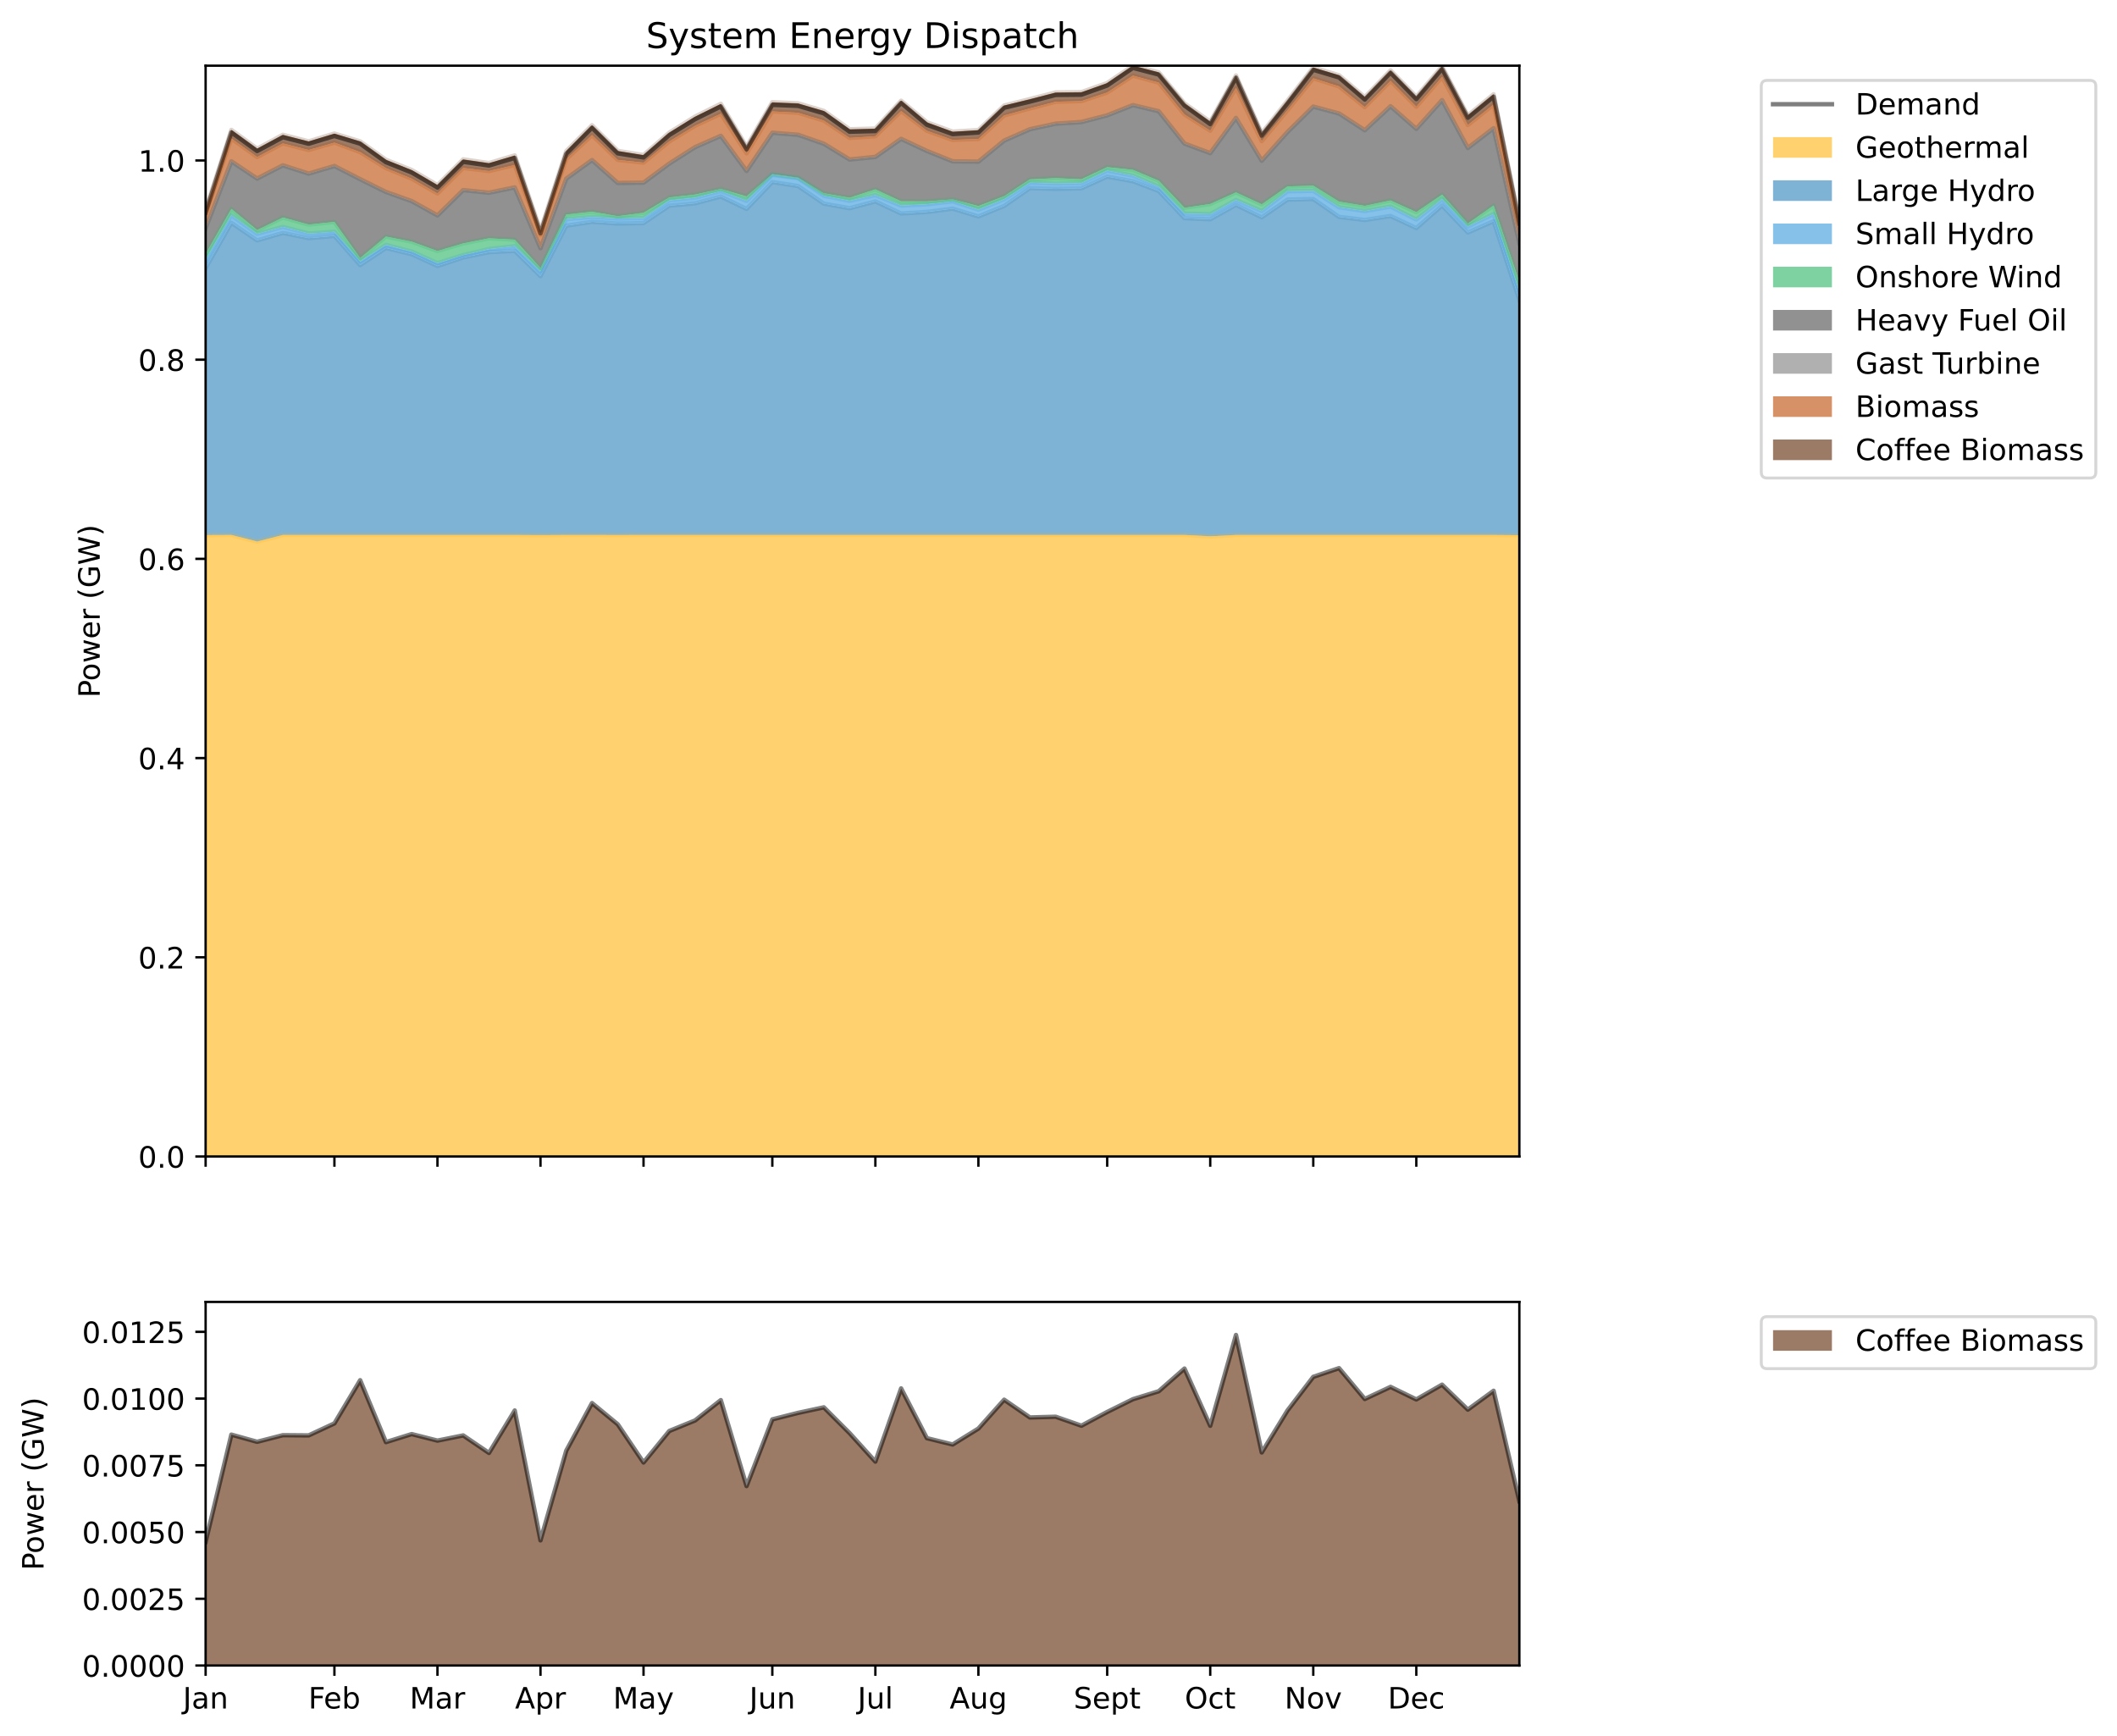 <?xml version="1.0" encoding="utf-8" standalone="no"?>
<!DOCTYPE svg PUBLIC "-//W3C//DTD SVG 1.1//EN"
  "http://www.w3.org/Graphics/SVG/1.1/DTD/svg11.dtd">
<!-- Created with matplotlib (https://matplotlib.org/) -->
<svg height="589.796pt" version="1.1" viewBox="0 0 719.349 589.796" width="719.349pt" xmlns="http://www.w3.org/2000/svg" xmlns:xlink="http://www.w3.org/1999/xlink">
 <defs>
  <style type="text/css">
*{stroke-linecap:butt;stroke-linejoin:round;}
  </style>
 </defs>
 <g id="figure_1">
  <g id="patch_1">
   <path d="M 0 589.796 
L 719.349 589.796 
L 719.349 0 
L 0 0 
z
" style="fill:#ffffff;"/>
  </g>
  <g id="axes_1">
   <g id="patch_2">
    <path d="M 69.869 565.918 
L 516.269 565.918 
L 516.269 442.373 
L 69.869 442.373 
z
" style="fill:#ffffff;"/>
   </g>
   <g id="PolyCollection_1">
    <path clip-path="url(#p05d71a7852)" d="M 69.869 523.883 
L 69.869 565.918 
L 78.622 565.918 
L 87.375 565.918 
L 96.128 565.918 
L 104.881 565.918 
L 113.633 565.918 
L 122.386 565.918 
L 131.139 565.918 
L 139.892 565.918 
L 148.645 565.918 
L 157.398 565.918 
L 166.151 565.918 
L 174.904 565.918 
L 183.657 565.918 
L 192.41 565.918 
L 201.163 565.918 
L 209.916 565.918 
L 218.669 565.918 
L 227.422 565.918 
L 236.175 565.918 
L 244.928 565.918 
L 253.681 565.918 
L 262.433 565.918 
L 271.186 565.918 
L 279.939 565.918 
L 288.692 565.918 
L 297.445 565.918 
L 306.198 565.918 
L 314.951 565.918 
L 323.704 565.918 
L 332.457 565.918 
L 341.21 565.918 
L 349.963 565.918 
L 358.716 565.918 
L 367.469 565.918 
L 376.222 565.918 
L 384.975 565.918 
L 393.728 565.918 
L 402.481 565.918 
L 411.233 565.918 
L 419.986 565.918 
L 428.739 565.918 
L 437.492 565.918 
L 446.245 565.918 
L 454.998 565.918 
L 463.751 565.918 
L 472.504 565.918 
L 481.257 565.918 
L 490.01 565.918 
L 498.763 565.918 
L 507.516 565.918 
L 516.269 565.918 
L 516.269 510.061 
L 516.269 510.061 
L 507.516 472.568 
L 498.763 478.964 
L 490.01 470.49 
L 481.257 475.505 
L 472.504 471.245 
L 463.751 475.353 
L 454.998 464.878 
L 446.245 467.829 
L 437.492 479.246 
L 428.739 493.518 
L 419.986 453.604 
L 411.233 484.451 
L 402.481 465.018 
L 393.728 472.721 
L 384.975 475.424 
L 376.222 479.76 
L 367.469 484.431 
L 358.716 481.382 
L 349.963 481.628 
L 341.21 475.6 
L 332.457 485.399 
L 323.704 490.818 
L 314.951 488.662 
L 306.198 471.76 
L 297.445 496.626 
L 288.692 486.95 
L 279.939 478.192 
L 271.186 480.071 
L 262.433 482.286 
L 253.681 504.941 
L 244.928 475.739 
L 236.175 482.648 
L 227.422 486.225 
L 218.669 496.929 
L 209.916 483.959 
L 201.163 476.742 
L 192.41 492.93 
L 183.657 523.394 
L 174.904 479.265 
L 166.151 493.684 
L 157.398 487.734 
L 148.645 489.494 
L 139.892 487.278 
L 131.139 490.011 
L 122.386 468.976 
L 113.633 483.644 
L 104.881 487.725 
L 96.128 487.654 
L 87.375 489.901 
L 78.622 487.466 
L 69.869 523.883 
z
" style="fill:#592400;fill-opacity:0.6;"/>
   </g>
   <g id="matplotlib.axis_1">
    <g id="xtick_1">
     <g id="line2d_1">
      <defs>
       <path d="M 0 0 
L 0 3.5 
" id="mc59393201e" style="stroke:#000000;stroke-width:0.8;"/>
      </defs>
      <g>
       <use style="stroke:#000000;stroke-width:0.8;" x="69.869" xlink:href="#mc59393201e" y="565.918"/>
      </g>
     </g>
     <g id="text_1">
      <!-- Jan -->
      <defs>
       <path d="M 9.812 72.906 
L 19.672 72.906 
L 19.672 5.078 
Q 19.672 -8.109 14.672 -14.062 
Q 9.672 -20.016 -1.422 -20.016 
L -5.172 -20.016 
L -5.172 -11.719 
L -2.094 -11.719 
Q 4.438 -11.719 7.125 -8.047 
Q 9.812 -4.391 9.812 5.078 
z
" id="DejaVuSans-74"/>
       <path d="M 34.281 27.484 
Q 23.391 27.484 19.188 25 
Q 14.984 22.516 14.984 16.5 
Q 14.984 11.719 18.141 8.906 
Q 21.297 6.109 26.703 6.109 
Q 34.188 6.109 38.703 11.406 
Q 43.219 16.703 43.219 25.484 
L 43.219 27.484 
z
M 52.203 31.203 
L 52.203 0 
L 43.219 0 
L 43.219 8.297 
Q 40.141 3.328 35.547 0.953 
Q 30.953 -1.422 24.312 -1.422 
Q 15.922 -1.422 10.953 3.297 
Q 6 8.016 6 15.922 
Q 6 25.141 12.172 29.828 
Q 18.359 34.516 30.609 34.516 
L 43.219 34.516 
L 43.219 35.406 
Q 43.219 41.609 39.141 45 
Q 35.062 48.391 27.688 48.391 
Q 23 48.391 18.547 47.266 
Q 14.109 46.141 10.016 43.891 
L 10.016 52.203 
Q 14.938 54.109 19.578 55.047 
Q 24.219 56 28.609 56 
Q 40.484 56 46.344 49.844 
Q 52.203 43.703 52.203 31.203 
z
" id="DejaVuSans-97"/>
       <path d="M 54.891 33.016 
L 54.891 0 
L 45.906 0 
L 45.906 32.719 
Q 45.906 40.484 42.875 44.328 
Q 39.844 48.188 33.797 48.188 
Q 26.516 48.188 22.312 43.547 
Q 18.109 38.922 18.109 30.906 
L 18.109 0 
L 9.078 0 
L 9.078 54.688 
L 18.109 54.688 
L 18.109 46.188 
Q 21.344 51.125 25.703 53.562 
Q 30.078 56 35.797 56 
Q 45.219 56 50.047 50.172 
Q 54.891 44.344 54.891 33.016 
z
" id="DejaVuSans-110"/>
      </defs>
      <g transform="translate(62.161 580.517)scale(0.1 -0.1)">
       <use xlink:href="#DejaVuSans-74"/>
       <use x="29.492" xlink:href="#DejaVuSans-97"/>
       <use x="90.771" xlink:href="#DejaVuSans-110"/>
      </g>
     </g>
    </g>
    <g id="xtick_2">
     <g id="line2d_2">
      <g>
       <use style="stroke:#000000;stroke-width:0.8;" x="113.633" xlink:href="#mc59393201e" y="565.918"/>
      </g>
     </g>
     <g id="text_2">
      <!-- Feb -->
      <defs>
       <path d="M 9.812 72.906 
L 51.703 72.906 
L 51.703 64.594 
L 19.672 64.594 
L 19.672 43.109 
L 48.578 43.109 
L 48.578 34.812 
L 19.672 34.812 
L 19.672 0 
L 9.812 0 
z
" id="DejaVuSans-70"/>
       <path d="M 56.203 29.594 
L 56.203 25.203 
L 14.891 25.203 
Q 15.484 15.922 20.484 11.062 
Q 25.484 6.203 34.422 6.203 
Q 39.594 6.203 44.453 7.469 
Q 49.312 8.734 54.109 11.281 
L 54.109 2.781 
Q 49.266 0.734 44.188 -0.344 
Q 39.109 -1.422 33.891 -1.422 
Q 20.797 -1.422 13.156 6.188 
Q 5.516 13.812 5.516 26.812 
Q 5.516 40.234 12.766 48.109 
Q 20.016 56 32.328 56 
Q 43.359 56 49.781 48.891 
Q 56.203 41.797 56.203 29.594 
z
M 47.219 32.234 
Q 47.125 39.594 43.094 43.984 
Q 39.062 48.391 32.422 48.391 
Q 24.906 48.391 20.391 44.141 
Q 15.875 39.891 15.188 32.172 
z
" id="DejaVuSans-101"/>
       <path d="M 48.688 27.297 
Q 48.688 37.203 44.609 42.844 
Q 40.531 48.484 33.406 48.484 
Q 26.266 48.484 22.188 42.844 
Q 18.109 37.203 18.109 27.297 
Q 18.109 17.391 22.188 11.75 
Q 26.266 6.109 33.406 6.109 
Q 40.531 6.109 44.609 11.75 
Q 48.688 17.391 48.688 27.297 
z
M 18.109 46.391 
Q 20.953 51.266 25.266 53.625 
Q 29.594 56 35.594 56 
Q 45.562 56 51.781 48.094 
Q 58.016 40.188 58.016 27.297 
Q 58.016 14.406 51.781 6.484 
Q 45.562 -1.422 35.594 -1.422 
Q 29.594 -1.422 25.266 0.953 
Q 20.953 3.328 18.109 8.203 
L 18.109 0 
L 9.078 0 
L 9.078 75.984 
L 18.109 75.984 
z
" id="DejaVuSans-98"/>
      </defs>
      <g transform="translate(104.782 580.517)scale(0.1 -0.1)">
       <use xlink:href="#DejaVuSans-70"/>
       <use x="52.02" xlink:href="#DejaVuSans-101"/>
       <use x="113.543" xlink:href="#DejaVuSans-98"/>
      </g>
     </g>
    </g>
    <g id="xtick_3">
     <g id="line2d_3">
      <g>
       <use style="stroke:#000000;stroke-width:0.8;" x="148.645" xlink:href="#mc59393201e" y="565.918"/>
      </g>
     </g>
     <g id="text_3">
      <!-- Mar -->
      <defs>
       <path d="M 9.812 72.906 
L 24.516 72.906 
L 43.109 23.297 
L 61.812 72.906 
L 76.516 72.906 
L 76.516 0 
L 66.891 0 
L 66.891 64.016 
L 48.094 14.016 
L 38.188 14.016 
L 19.391 64.016 
L 19.391 0 
L 9.812 0 
z
" id="DejaVuSans-77"/>
       <path d="M 41.109 46.297 
Q 39.594 47.172 37.812 47.578 
Q 36.031 48 33.891 48 
Q 26.266 48 22.188 43.047 
Q 18.109 38.094 18.109 28.812 
L 18.109 0 
L 9.078 0 
L 9.078 54.688 
L 18.109 54.688 
L 18.109 46.188 
Q 20.953 51.172 25.484 53.578 
Q 30.031 56 36.531 56 
Q 37.453 56 38.578 55.875 
Q 39.703 55.766 41.062 55.516 
z
" id="DejaVuSans-114"/>
      </defs>
      <g transform="translate(139.212 580.517)scale(0.1 -0.1)">
       <use xlink:href="#DejaVuSans-77"/>
       <use x="86.279" xlink:href="#DejaVuSans-97"/>
       <use x="147.559" xlink:href="#DejaVuSans-114"/>
      </g>
     </g>
    </g>
    <g id="xtick_4">
     <g id="line2d_4">
      <g>
       <use style="stroke:#000000;stroke-width:0.8;" x="183.657" xlink:href="#mc59393201e" y="565.918"/>
      </g>
     </g>
     <g id="text_4">
      <!-- Apr -->
      <defs>
       <path d="M 34.188 63.188 
L 20.797 26.906 
L 47.609 26.906 
z
M 28.609 72.906 
L 39.797 72.906 
L 67.578 0 
L 57.328 0 
L 50.688 18.703 
L 17.828 18.703 
L 11.188 0 
L 0.781 0 
z
" id="DejaVuSans-65"/>
       <path d="M 18.109 8.203 
L 18.109 -20.797 
L 9.078 -20.797 
L 9.078 54.688 
L 18.109 54.688 
L 18.109 46.391 
Q 20.953 51.266 25.266 53.625 
Q 29.594 56 35.594 56 
Q 45.562 56 51.781 48.094 
Q 58.016 40.188 58.016 27.297 
Q 58.016 14.406 51.781 6.484 
Q 45.562 -1.422 35.594 -1.422 
Q 29.594 -1.422 25.266 0.953 
Q 20.953 3.328 18.109 8.203 
z
M 48.688 27.297 
Q 48.688 37.203 44.609 42.844 
Q 40.531 48.484 33.406 48.484 
Q 26.266 48.484 22.188 42.844 
Q 18.109 37.203 18.109 27.297 
Q 18.109 17.391 22.188 11.75 
Q 26.266 6.109 33.406 6.109 
Q 40.531 6.109 44.609 11.75 
Q 48.688 17.391 48.688 27.297 
z
" id="DejaVuSans-112"/>
      </defs>
      <g transform="translate(175.007 580.517)scale(0.1 -0.1)">
       <use xlink:href="#DejaVuSans-65"/>
       <use x="68.408" xlink:href="#DejaVuSans-112"/>
       <use x="131.885" xlink:href="#DejaVuSans-114"/>
      </g>
     </g>
    </g>
    <g id="xtick_5">
     <g id="line2d_5">
      <g>
       <use style="stroke:#000000;stroke-width:0.8;" x="218.669" xlink:href="#mc59393201e" y="565.918"/>
      </g>
     </g>
     <g id="text_5">
      <!-- May -->
      <defs>
       <path d="M 32.172 -5.078 
Q 28.375 -14.844 24.75 -17.812 
Q 21.141 -20.797 15.094 -20.797 
L 7.906 -20.797 
L 7.906 -13.281 
L 13.188 -13.281 
Q 16.891 -13.281 18.938 -11.516 
Q 21 -9.766 23.484 -3.219 
L 25.094 0.875 
L 2.984 54.688 
L 12.5 54.688 
L 29.594 11.922 
L 46.688 54.688 
L 56.203 54.688 
z
" id="DejaVuSans-121"/>
      </defs>
      <g transform="translate(208.331 580.517)scale(0.1 -0.1)">
       <use xlink:href="#DejaVuSans-77"/>
       <use x="86.279" xlink:href="#DejaVuSans-97"/>
       <use x="147.559" xlink:href="#DejaVuSans-121"/>
      </g>
     </g>
    </g>
    <g id="xtick_6">
     <g id="line2d_6">
      <g>
       <use style="stroke:#000000;stroke-width:0.8;" x="262.433" xlink:href="#mc59393201e" y="565.918"/>
      </g>
     </g>
     <g id="text_6">
      <!-- Jun -->
      <defs>
       <path d="M 8.5 21.578 
L 8.5 54.688 
L 17.484 54.688 
L 17.484 21.922 
Q 17.484 14.156 20.5 10.266 
Q 23.531 6.391 29.594 6.391 
Q 36.859 6.391 41.078 11.031 
Q 45.312 15.672 45.312 23.688 
L 45.312 54.688 
L 54.297 54.688 
L 54.297 0 
L 45.312 0 
L 45.312 8.406 
Q 42.047 3.422 37.719 1 
Q 33.406 -1.422 27.688 -1.422 
Q 18.266 -1.422 13.375 4.438 
Q 8.5 10.297 8.5 21.578 
z
M 31.109 56 
z
" id="DejaVuSans-117"/>
      </defs>
      <g transform="translate(254.621 580.517)scale(0.1 -0.1)">
       <use xlink:href="#DejaVuSans-74"/>
       <use x="29.492" xlink:href="#DejaVuSans-117"/>
       <use x="92.871" xlink:href="#DejaVuSans-110"/>
      </g>
     </g>
    </g>
    <g id="xtick_7">
     <g id="line2d_7">
      <g>
       <use style="stroke:#000000;stroke-width:0.8;" x="297.445" xlink:href="#mc59393201e" y="565.918"/>
      </g>
     </g>
     <g id="text_7">
      <!-- Jul -->
      <defs>
       <path d="M 9.422 75.984 
L 18.406 75.984 
L 18.406 0 
L 9.422 0 
z
" id="DejaVuSans-108"/>
      </defs>
      <g transform="translate(291.412 580.517)scale(0.1 -0.1)">
       <use xlink:href="#DejaVuSans-74"/>
       <use x="29.492" xlink:href="#DejaVuSans-117"/>
       <use x="92.871" xlink:href="#DejaVuSans-108"/>
      </g>
     </g>
    </g>
    <g id="xtick_8">
     <g id="line2d_8">
      <g>
       <use style="stroke:#000000;stroke-width:0.8;" x="332.457" xlink:href="#mc59393201e" y="565.918"/>
      </g>
     </g>
     <g id="text_8">
      <!-- Aug -->
      <defs>
       <path d="M 45.406 27.984 
Q 45.406 37.75 41.375 43.109 
Q 37.359 48.484 30.078 48.484 
Q 22.859 48.484 18.828 43.109 
Q 14.797 37.75 14.797 27.984 
Q 14.797 18.266 18.828 12.891 
Q 22.859 7.516 30.078 7.516 
Q 37.359 7.516 41.375 12.891 
Q 45.406 18.266 45.406 27.984 
z
M 54.391 6.781 
Q 54.391 -7.172 48.188 -13.984 
Q 42 -20.797 29.203 -20.797 
Q 24.469 -20.797 20.266 -20.094 
Q 16.062 -19.391 12.109 -17.922 
L 12.109 -9.188 
Q 16.062 -11.328 19.922 -12.344 
Q 23.781 -13.375 27.781 -13.375 
Q 36.625 -13.375 41.016 -8.766 
Q 45.406 -4.156 45.406 5.172 
L 45.406 9.625 
Q 42.625 4.781 38.281 2.391 
Q 33.938 0 27.875 0 
Q 17.828 0 11.672 7.656 
Q 5.516 15.328 5.516 27.984 
Q 5.516 40.672 11.672 48.328 
Q 17.828 56 27.875 56 
Q 33.938 56 38.281 53.609 
Q 42.625 51.219 45.406 46.391 
L 45.406 54.688 
L 54.391 54.688 
z
" id="DejaVuSans-103"/>
      </defs>
      <g transform="translate(322.694 580.517)scale(0.1 -0.1)">
       <use xlink:href="#DejaVuSans-65"/>
       <use x="68.408" xlink:href="#DejaVuSans-117"/>
       <use x="131.787" xlink:href="#DejaVuSans-103"/>
      </g>
     </g>
    </g>
    <g id="xtick_9">
     <g id="line2d_9">
      <g>
       <use style="stroke:#000000;stroke-width:0.8;" x="376.222" xlink:href="#mc59393201e" y="565.918"/>
      </g>
     </g>
     <g id="text_9">
      <!-- Sept -->
      <defs>
       <path d="M 53.516 70.516 
L 53.516 60.891 
Q 47.906 63.578 42.922 64.891 
Q 37.938 66.219 33.297 66.219 
Q 25.25 66.219 20.875 63.094 
Q 16.5 59.969 16.5 54.203 
Q 16.5 49.359 19.406 46.891 
Q 22.312 44.438 30.422 42.922 
L 36.375 41.703 
Q 47.406 39.594 52.656 34.297 
Q 57.906 29 57.906 20.125 
Q 57.906 9.516 50.797 4.047 
Q 43.703 -1.422 29.984 -1.422 
Q 24.812 -1.422 18.969 -0.25 
Q 13.141 0.922 6.891 3.219 
L 6.891 13.375 
Q 12.891 10.016 18.656 8.297 
Q 24.422 6.594 29.984 6.594 
Q 38.422 6.594 43.016 9.906 
Q 47.609 13.234 47.609 19.391 
Q 47.609 24.75 44.312 27.781 
Q 41.016 30.812 33.5 32.328 
L 27.484 33.5 
Q 16.453 35.688 11.516 40.375 
Q 6.594 45.062 6.594 53.422 
Q 6.594 63.094 13.406 68.656 
Q 20.219 74.219 32.172 74.219 
Q 37.312 74.219 42.625 73.281 
Q 47.953 72.359 53.516 70.516 
z
" id="DejaVuSans-83"/>
       <path d="M 18.312 70.219 
L 18.312 54.688 
L 36.812 54.688 
L 36.812 47.703 
L 18.312 47.703 
L 18.312 18.016 
Q 18.312 11.328 20.141 9.422 
Q 21.969 7.516 27.594 7.516 
L 36.812 7.516 
L 36.812 0 
L 27.594 0 
Q 17.188 0 13.234 3.875 
Q 9.281 7.766 9.281 18.016 
L 9.281 47.703 
L 2.688 47.703 
L 2.688 54.688 
L 9.281 54.688 
L 9.281 70.219 
z
" id="DejaVuSans-116"/>
      </defs>
      <g transform="translate(364.837 580.517)scale(0.1 -0.1)">
       <use xlink:href="#DejaVuSans-83"/>
       <use x="63.477" xlink:href="#DejaVuSans-101"/>
       <use x="125" xlink:href="#DejaVuSans-112"/>
       <use x="188.477" xlink:href="#DejaVuSans-116"/>
      </g>
     </g>
    </g>
    <g id="xtick_10">
     <g id="line2d_10">
      <g>
       <use style="stroke:#000000;stroke-width:0.8;" x="411.233" xlink:href="#mc59393201e" y="565.918"/>
      </g>
     </g>
     <g id="text_10">
      <!-- Oct -->
      <defs>
       <path d="M 39.406 66.219 
Q 28.656 66.219 22.328 58.203 
Q 16.016 50.203 16.016 36.375 
Q 16.016 22.609 22.328 14.594 
Q 28.656 6.594 39.406 6.594 
Q 50.141 6.594 56.422 14.594 
Q 62.703 22.609 62.703 36.375 
Q 62.703 50.203 56.422 58.203 
Q 50.141 66.219 39.406 66.219 
z
M 39.406 74.219 
Q 54.734 74.219 63.906 63.938 
Q 73.094 53.656 73.094 36.375 
Q 73.094 19.141 63.906 8.859 
Q 54.734 -1.422 39.406 -1.422 
Q 24.031 -1.422 14.812 8.828 
Q 5.609 19.094 5.609 36.375 
Q 5.609 53.656 14.812 63.938 
Q 24.031 74.219 39.406 74.219 
z
" id="DejaVuSans-79"/>
       <path d="M 48.781 52.594 
L 48.781 44.188 
Q 44.969 46.297 41.141 47.344 
Q 37.312 48.391 33.406 48.391 
Q 24.656 48.391 19.812 42.844 
Q 14.984 37.312 14.984 27.297 
Q 14.984 17.281 19.812 11.734 
Q 24.656 6.203 33.406 6.203 
Q 37.312 6.203 41.141 7.25 
Q 44.969 8.297 48.781 10.406 
L 48.781 2.094 
Q 45.016 0.344 40.984 -0.531 
Q 36.969 -1.422 32.422 -1.422 
Q 20.062 -1.422 12.781 6.344 
Q 5.516 14.109 5.516 27.297 
Q 5.516 40.672 12.859 48.328 
Q 20.219 56 33.016 56 
Q 37.156 56 41.109 55.141 
Q 45.062 54.297 48.781 52.594 
z
" id="DejaVuSans-99"/>
      </defs>
      <g transform="translate(402.588 580.517)scale(0.1 -0.1)">
       <use xlink:href="#DejaVuSans-79"/>
       <use x="78.711" xlink:href="#DejaVuSans-99"/>
       <use x="133.691" xlink:href="#DejaVuSans-116"/>
      </g>
     </g>
    </g>
    <g id="xtick_11">
     <g id="line2d_11">
      <g>
       <use style="stroke:#000000;stroke-width:0.8;" x="446.245" xlink:href="#mc59393201e" y="565.918"/>
      </g>
     </g>
     <g id="text_11">
      <!-- Nov -->
      <defs>
       <path d="M 9.812 72.906 
L 23.094 72.906 
L 55.422 11.922 
L 55.422 72.906 
L 64.984 72.906 
L 64.984 0 
L 51.703 0 
L 19.391 60.984 
L 19.391 0 
L 9.812 0 
z
" id="DejaVuSans-78"/>
       <path d="M 30.609 48.391 
Q 23.391 48.391 19.188 42.75 
Q 14.984 37.109 14.984 27.297 
Q 14.984 17.484 19.156 11.844 
Q 23.344 6.203 30.609 6.203 
Q 37.797 6.203 41.984 11.859 
Q 46.188 17.531 46.188 27.297 
Q 46.188 37.016 41.984 42.703 
Q 37.797 48.391 30.609 48.391 
z
M 30.609 56 
Q 42.328 56 49.016 48.375 
Q 55.719 40.766 55.719 27.297 
Q 55.719 13.875 49.016 6.219 
Q 42.328 -1.422 30.609 -1.422 
Q 18.844 -1.422 12.172 6.219 
Q 5.516 13.875 5.516 27.297 
Q 5.516 40.766 12.172 48.375 
Q 18.844 56 30.609 56 
z
" id="DejaVuSans-111"/>
       <path d="M 2.984 54.688 
L 12.5 54.688 
L 29.594 8.797 
L 46.688 54.688 
L 56.203 54.688 
L 35.688 0 
L 23.484 0 
z
" id="DejaVuSans-118"/>
      </defs>
      <g transform="translate(436.486 580.517)scale(0.1 -0.1)">
       <use xlink:href="#DejaVuSans-78"/>
       <use x="74.805" xlink:href="#DejaVuSans-111"/>
       <use x="135.986" xlink:href="#DejaVuSans-118"/>
      </g>
     </g>
    </g>
    <g id="xtick_12">
     <g id="line2d_12">
      <g>
       <use style="stroke:#000000;stroke-width:0.8;" x="481.257" xlink:href="#mc59393201e" y="565.918"/>
      </g>
     </g>
     <g id="text_12">
      <!-- Dec -->
      <defs>
       <path d="M 19.672 64.797 
L 19.672 8.109 
L 31.594 8.109 
Q 46.688 8.109 53.688 14.938 
Q 60.688 21.781 60.688 36.531 
Q 60.688 51.172 53.688 57.984 
Q 46.688 64.797 31.594 64.797 
z
M 9.812 72.906 
L 30.078 72.906 
Q 51.266 72.906 61.172 64.094 
Q 71.094 55.281 71.094 36.531 
Q 71.094 17.672 61.125 8.828 
Q 51.172 0 30.078 0 
L 9.812 0 
z
" id="DejaVuSans-68"/>
      </defs>
      <g transform="translate(471.581 580.517)scale(0.1 -0.1)">
       <use xlink:href="#DejaVuSans-68"/>
       <use x="77.002" xlink:href="#DejaVuSans-101"/>
       <use x="138.525" xlink:href="#DejaVuSans-99"/>
      </g>
     </g>
    </g>
   </g>
   <g id="matplotlib.axis_2">
    <g id="ytick_1">
     <g id="line2d_13">
      <defs>
       <path d="M 0 0 
L -3.5 0 
" id="m9c89ea416b" style="stroke:#000000;stroke-width:0.8;"/>
      </defs>
      <g>
       <use style="stroke:#000000;stroke-width:0.8;" x="69.869" xlink:href="#m9c89ea416b" y="565.918"/>
      </g>
     </g>
     <g id="text_13">
      <!-- 0.0000 -->
      <defs>
       <path d="M 31.781 66.406 
Q 24.172 66.406 20.328 58.906 
Q 16.5 51.422 16.5 36.375 
Q 16.5 21.391 20.328 13.891 
Q 24.172 6.391 31.781 6.391 
Q 39.453 6.391 43.281 13.891 
Q 47.125 21.391 47.125 36.375 
Q 47.125 51.422 43.281 58.906 
Q 39.453 66.406 31.781 66.406 
z
M 31.781 74.219 
Q 44.047 74.219 50.516 64.516 
Q 56.984 54.828 56.984 36.375 
Q 56.984 17.969 50.516 8.266 
Q 44.047 -1.422 31.781 -1.422 
Q 19.531 -1.422 13.062 8.266 
Q 6.594 17.969 6.594 36.375 
Q 6.594 54.828 13.062 64.516 
Q 19.531 74.219 31.781 74.219 
z
" id="DejaVuSans-48"/>
       <path d="M 10.688 12.406 
L 21 12.406 
L 21 0 
L 10.688 0 
z
" id="DejaVuSans-46"/>
      </defs>
      <g transform="translate(27.878 569.717)scale(0.1 -0.1)">
       <use xlink:href="#DejaVuSans-48"/>
       <use x="63.623" xlink:href="#DejaVuSans-46"/>
       <use x="95.41" xlink:href="#DejaVuSans-48"/>
       <use x="159.033" xlink:href="#DejaVuSans-48"/>
       <use x="222.656" xlink:href="#DejaVuSans-48"/>
       <use x="286.279" xlink:href="#DejaVuSans-48"/>
      </g>
     </g>
    </g>
    <g id="ytick_2">
     <g id="line2d_14">
      <g>
       <use style="stroke:#000000;stroke-width:0.8;" x="69.869" xlink:href="#m9c89ea416b" y="543.242"/>
      </g>
     </g>
     <g id="text_14">
      <!-- 0.0025 -->
      <defs>
       <path d="M 19.188 8.297 
L 53.609 8.297 
L 53.609 0 
L 7.328 0 
L 7.328 8.297 
Q 12.938 14.109 22.625 23.891 
Q 32.328 33.688 34.812 36.531 
Q 39.547 41.844 41.422 45.531 
Q 43.312 49.219 43.312 52.781 
Q 43.312 58.594 39.234 62.25 
Q 35.156 65.922 28.609 65.922 
Q 23.969 65.922 18.812 64.312 
Q 13.672 62.703 7.812 59.422 
L 7.812 69.391 
Q 13.766 71.781 18.938 73 
Q 24.125 74.219 28.422 74.219 
Q 39.75 74.219 46.484 68.547 
Q 53.219 62.891 53.219 53.422 
Q 53.219 48.922 51.531 44.891 
Q 49.859 40.875 45.406 35.406 
Q 44.188 33.984 37.641 27.219 
Q 31.109 20.453 19.188 8.297 
z
" id="DejaVuSans-50"/>
       <path d="M 10.797 72.906 
L 49.516 72.906 
L 49.516 64.594 
L 19.828 64.594 
L 19.828 46.734 
Q 21.969 47.469 24.109 47.828 
Q 26.266 48.188 28.422 48.188 
Q 40.625 48.188 47.75 41.5 
Q 54.891 34.812 54.891 23.391 
Q 54.891 11.625 47.562 5.094 
Q 40.234 -1.422 26.906 -1.422 
Q 22.312 -1.422 17.547 -0.641 
Q 12.797 0.141 7.719 1.703 
L 7.719 11.625 
Q 12.109 9.234 16.797 8.062 
Q 21.484 6.891 26.703 6.891 
Q 35.156 6.891 40.078 11.328 
Q 45.016 15.766 45.016 23.391 
Q 45.016 31 40.078 35.438 
Q 35.156 39.891 26.703 39.891 
Q 22.75 39.891 18.812 39.016 
Q 14.891 38.141 10.797 36.281 
z
" id="DejaVuSans-53"/>
      </defs>
      <g transform="translate(27.878 547.041)scale(0.1 -0.1)">
       <use xlink:href="#DejaVuSans-48"/>
       <use x="63.623" xlink:href="#DejaVuSans-46"/>
       <use x="95.41" xlink:href="#DejaVuSans-48"/>
       <use x="159.033" xlink:href="#DejaVuSans-48"/>
       <use x="222.656" xlink:href="#DejaVuSans-50"/>
       <use x="286.279" xlink:href="#DejaVuSans-53"/>
      </g>
     </g>
    </g>
    <g id="ytick_3">
     <g id="line2d_15">
      <g>
       <use style="stroke:#000000;stroke-width:0.8;" x="69.869" xlink:href="#m9c89ea416b" y="520.566"/>
      </g>
     </g>
     <g id="text_15">
      <!-- 0.0050 -->
      <g transform="translate(27.878 524.365)scale(0.1 -0.1)">
       <use xlink:href="#DejaVuSans-48"/>
       <use x="63.623" xlink:href="#DejaVuSans-46"/>
       <use x="95.41" xlink:href="#DejaVuSans-48"/>
       <use x="159.033" xlink:href="#DejaVuSans-48"/>
       <use x="222.656" xlink:href="#DejaVuSans-53"/>
       <use x="286.279" xlink:href="#DejaVuSans-48"/>
      </g>
     </g>
    </g>
    <g id="ytick_4">
     <g id="line2d_16">
      <g>
       <use style="stroke:#000000;stroke-width:0.8;" x="69.869" xlink:href="#m9c89ea416b" y="497.89"/>
      </g>
     </g>
     <g id="text_16">
      <!-- 0.0075 -->
      <defs>
       <path d="M 8.203 72.906 
L 55.078 72.906 
L 55.078 68.703 
L 28.609 0 
L 18.312 0 
L 43.219 64.594 
L 8.203 64.594 
z
" id="DejaVuSans-55"/>
      </defs>
      <g transform="translate(27.878 501.69)scale(0.1 -0.1)">
       <use xlink:href="#DejaVuSans-48"/>
       <use x="63.623" xlink:href="#DejaVuSans-46"/>
       <use x="95.41" xlink:href="#DejaVuSans-48"/>
       <use x="159.033" xlink:href="#DejaVuSans-48"/>
       <use x="222.656" xlink:href="#DejaVuSans-55"/>
       <use x="286.279" xlink:href="#DejaVuSans-53"/>
      </g>
     </g>
    </g>
    <g id="ytick_5">
     <g id="line2d_17">
      <g>
       <use style="stroke:#000000;stroke-width:0.8;" x="69.869" xlink:href="#m9c89ea416b" y="475.214"/>
      </g>
     </g>
     <g id="text_17">
      <!-- 0.0100 -->
      <defs>
       <path d="M 12.406 8.297 
L 28.516 8.297 
L 28.516 63.922 
L 10.984 60.406 
L 10.984 69.391 
L 28.422 72.906 
L 38.281 72.906 
L 38.281 8.297 
L 54.391 8.297 
L 54.391 0 
L 12.406 0 
z
" id="DejaVuSans-49"/>
      </defs>
      <g transform="translate(27.878 479.014)scale(0.1 -0.1)">
       <use xlink:href="#DejaVuSans-48"/>
       <use x="63.623" xlink:href="#DejaVuSans-46"/>
       <use x="95.41" xlink:href="#DejaVuSans-48"/>
       <use x="159.033" xlink:href="#DejaVuSans-49"/>
       <use x="222.656" xlink:href="#DejaVuSans-48"/>
       <use x="286.279" xlink:href="#DejaVuSans-48"/>
      </g>
     </g>
    </g>
    <g id="ytick_6">
     <g id="line2d_18">
      <g>
       <use style="stroke:#000000;stroke-width:0.8;" x="69.869" xlink:href="#m9c89ea416b" y="452.538"/>
      </g>
     </g>
     <g id="text_18">
      <!-- 0.0125 -->
      <g transform="translate(27.878 456.338)scale(0.1 -0.1)">
       <use xlink:href="#DejaVuSans-48"/>
       <use x="63.623" xlink:href="#DejaVuSans-46"/>
       <use x="95.41" xlink:href="#DejaVuSans-48"/>
       <use x="159.033" xlink:href="#DejaVuSans-49"/>
       <use x="222.656" xlink:href="#DejaVuSans-50"/>
       <use x="286.279" xlink:href="#DejaVuSans-53"/>
      </g>
     </g>
    </g>
    <g id="text_19">
     <!-- Power (GW) -->
     <defs>
      <path d="M 19.672 64.797 
L 19.672 37.406 
L 32.078 37.406 
Q 38.969 37.406 42.719 40.969 
Q 46.484 44.531 46.484 51.125 
Q 46.484 57.672 42.719 61.234 
Q 38.969 64.797 32.078 64.797 
z
M 9.812 72.906 
L 32.078 72.906 
Q 44.344 72.906 50.609 67.359 
Q 56.891 61.812 56.891 51.125 
Q 56.891 40.328 50.609 34.812 
Q 44.344 29.297 32.078 29.297 
L 19.672 29.297 
L 19.672 0 
L 9.812 0 
z
" id="DejaVuSans-80"/>
      <path d="M 4.203 54.688 
L 13.188 54.688 
L 24.422 12.016 
L 35.594 54.688 
L 46.188 54.688 
L 57.422 12.016 
L 68.609 54.688 
L 77.594 54.688 
L 63.281 0 
L 52.688 0 
L 40.922 44.828 
L 29.109 0 
L 18.5 0 
z
" id="DejaVuSans-119"/>
      <path id="DejaVuSans-32"/>
      <path d="M 31 75.875 
Q 24.469 64.656 21.281 53.656 
Q 18.109 42.672 18.109 31.391 
Q 18.109 20.125 21.312 9.062 
Q 24.516 -2 31 -13.188 
L 23.188 -13.188 
Q 15.875 -1.703 12.234 9.375 
Q 8.594 20.453 8.594 31.391 
Q 8.594 42.281 12.203 53.312 
Q 15.828 64.359 23.188 75.875 
z
" id="DejaVuSans-40"/>
      <path d="M 59.516 10.406 
L 59.516 29.984 
L 43.406 29.984 
L 43.406 38.094 
L 69.281 38.094 
L 69.281 6.781 
Q 63.578 2.734 56.688 0.656 
Q 49.812 -1.422 42 -1.422 
Q 24.906 -1.422 15.25 8.562 
Q 5.609 18.562 5.609 36.375 
Q 5.609 54.25 15.25 64.234 
Q 24.906 74.219 42 74.219 
Q 49.125 74.219 55.547 72.453 
Q 61.969 70.703 67.391 67.281 
L 67.391 56.781 
Q 61.922 61.422 55.766 63.766 
Q 49.609 66.109 42.828 66.109 
Q 29.438 66.109 22.719 58.641 
Q 16.016 51.172 16.016 36.375 
Q 16.016 21.625 22.719 14.156 
Q 29.438 6.688 42.828 6.688 
Q 48.047 6.688 52.141 7.594 
Q 56.25 8.5 59.516 10.406 
z
" id="DejaVuSans-71"/>
      <path d="M 3.328 72.906 
L 13.281 72.906 
L 28.609 11.281 
L 43.891 72.906 
L 54.984 72.906 
L 70.312 11.281 
L 85.594 72.906 
L 95.609 72.906 
L 77.297 0 
L 64.891 0 
L 49.516 63.281 
L 33.984 0 
L 21.578 0 
z
" id="DejaVuSans-87"/>
      <path d="M 8.016 75.875 
L 15.828 75.875 
Q 23.141 64.359 26.781 53.312 
Q 30.422 42.281 30.422 31.391 
Q 30.422 20.453 26.781 9.375 
Q 23.141 -1.703 15.828 -13.188 
L 8.016 -13.188 
Q 14.5 -2 17.703 9.062 
Q 20.906 20.125 20.906 31.391 
Q 20.906 42.672 17.703 53.656 
Q 14.5 64.656 8.016 75.875 
z
" id="DejaVuSans-41"/>
     </defs>
     <g transform="translate(14.798 533.568)rotate(-90)scale(0.1 -0.1)">
      <use xlink:href="#DejaVuSans-80"/>
      <use x="56.678" xlink:href="#DejaVuSans-111"/>
      <use x="117.859" xlink:href="#DejaVuSans-119"/>
      <use x="199.646" xlink:href="#DejaVuSans-101"/>
      <use x="261.17" xlink:href="#DejaVuSans-114"/>
      <use x="302.283" xlink:href="#DejaVuSans-32"/>
      <use x="334.07" xlink:href="#DejaVuSans-40"/>
      <use x="373.084" xlink:href="#DejaVuSans-71"/>
      <use x="450.574" xlink:href="#DejaVuSans-87"/>
      <use x="549.451" xlink:href="#DejaVuSans-41"/>
     </g>
    </g>
   </g>
   <g id="line2d_19">
    <path clip-path="url(#p05d71a7852)" d="M 69.869 523.883 
L 78.622 487.466 
L 87.375 489.901 
L 96.128 487.654 
L 104.881 487.725 
L 113.633 483.644 
L 122.386 468.976 
L 131.139 490.011 
L 139.892 487.278 
L 148.645 489.494 
L 157.398 487.734 
L 166.151 493.684 
L 174.904 479.265 
L 183.657 523.394 
L 192.41 492.93 
L 201.163 476.742 
L 209.916 483.959 
L 218.669 496.929 
L 227.422 486.225 
L 236.175 482.648 
L 244.928 475.739 
L 253.681 504.941 
L 262.433 482.286 
L 271.186 480.071 
L 279.939 478.192 
L 288.692 486.95 
L 297.445 496.626 
L 306.198 471.76 
L 314.951 488.662 
L 323.704 490.818 
L 332.457 485.399 
L 341.21 475.6 
L 349.963 481.628 
L 358.716 481.382 
L 367.469 484.431 
L 376.222 479.76 
L 384.975 475.424 
L 393.728 472.721 
L 402.481 465.018 
L 411.233 484.451 
L 419.986 453.604 
L 428.739 493.518 
L 437.492 479.246 
L 446.245 467.829 
L 454.998 464.878 
L 463.751 475.353 
L 472.504 471.245 
L 481.257 475.505 
L 490.01 470.49 
L 498.763 478.964 
L 507.516 472.568 
L 516.269 510.061 
" style="fill:none;stroke:#000000;stroke-linecap:square;stroke-opacity:0.5;stroke-width:1.5;"/>
   </g>
   <g id="patch_3">
    <path d="M 69.869 565.918 
L 69.869 442.373 
" style="fill:none;stroke:#000000;stroke-linecap:square;stroke-linejoin:miter;stroke-width:0.8;"/>
   </g>
   <g id="patch_4">
    <path d="M 516.269 565.918 
L 516.269 442.373 
" style="fill:none;stroke:#000000;stroke-linecap:square;stroke-linejoin:miter;stroke-width:0.8;"/>
   </g>
   <g id="patch_5">
    <path d="M 69.869 565.918 
L 516.269 565.918 
" style="fill:none;stroke:#000000;stroke-linecap:square;stroke-linejoin:miter;stroke-width:0.8;"/>
   </g>
   <g id="patch_6">
    <path d="M 69.869 442.373 
L 516.269 442.373 
" style="fill:none;stroke:#000000;stroke-linecap:square;stroke-linejoin:miter;stroke-width:0.8;"/>
   </g>
   <g id="legend_1">
    <g id="patch_7">
     <path d="M 600.477 465.051 
L 710.149 465.051 
Q 712.149 465.051 712.149 463.051 
L 712.149 449.373 
Q 712.149 447.373 710.149 447.373 
L 600.477 447.373 
Q 598.477 447.373 598.477 449.373 
L 598.477 463.051 
Q 598.477 465.051 600.477 465.051 
z
" style="fill:#ffffff;opacity:0.8;stroke:#cccccc;stroke-linejoin:miter;"/>
    </g>
    <g id="patch_8">
     <path d="M 602.477 458.971 
L 622.477 458.971 
L 622.477 451.971 
L 602.477 451.971 
z
" style="fill:#592400;opacity:0.6;"/>
    </g>
    <g id="text_20">
     <!-- Coffee Biomass -->
     <defs>
      <path d="M 64.406 67.281 
L 64.406 56.891 
Q 59.422 61.531 53.781 63.812 
Q 48.141 66.109 41.797 66.109 
Q 29.297 66.109 22.656 58.469 
Q 16.016 50.828 16.016 36.375 
Q 16.016 21.969 22.656 14.328 
Q 29.297 6.688 41.797 6.688 
Q 48.141 6.688 53.781 8.984 
Q 59.422 11.281 64.406 15.922 
L 64.406 5.609 
Q 59.234 2.094 53.438 0.328 
Q 47.656 -1.422 41.219 -1.422 
Q 24.656 -1.422 15.125 8.703 
Q 5.609 18.844 5.609 36.375 
Q 5.609 53.953 15.125 64.078 
Q 24.656 74.219 41.219 74.219 
Q 47.75 74.219 53.531 72.484 
Q 59.328 70.75 64.406 67.281 
z
" id="DejaVuSans-67"/>
      <path d="M 37.109 75.984 
L 37.109 68.5 
L 28.516 68.5 
Q 23.688 68.5 21.797 66.547 
Q 19.922 64.594 19.922 59.516 
L 19.922 54.688 
L 34.719 54.688 
L 34.719 47.703 
L 19.922 47.703 
L 19.922 0 
L 10.891 0 
L 10.891 47.703 
L 2.297 47.703 
L 2.297 54.688 
L 10.891 54.688 
L 10.891 58.5 
Q 10.891 67.625 15.141 71.797 
Q 19.391 75.984 28.609 75.984 
z
" id="DejaVuSans-102"/>
      <path d="M 19.672 34.812 
L 19.672 8.109 
L 35.5 8.109 
Q 43.453 8.109 47.281 11.406 
Q 51.125 14.703 51.125 21.484 
Q 51.125 28.328 47.281 31.562 
Q 43.453 34.812 35.5 34.812 
z
M 19.672 64.797 
L 19.672 42.828 
L 34.281 42.828 
Q 41.5 42.828 45.031 45.531 
Q 48.578 48.25 48.578 53.812 
Q 48.578 59.328 45.031 62.062 
Q 41.5 64.797 34.281 64.797 
z
M 9.812 72.906 
L 35.016 72.906 
Q 46.297 72.906 52.391 68.219 
Q 58.5 63.531 58.5 54.891 
Q 58.5 48.188 55.375 44.234 
Q 52.25 40.281 46.188 39.312 
Q 53.469 37.75 57.5 32.781 
Q 61.531 27.828 61.531 20.406 
Q 61.531 10.641 54.891 5.312 
Q 48.25 0 35.984 0 
L 9.812 0 
z
" id="DejaVuSans-66"/>
      <path d="M 9.422 54.688 
L 18.406 54.688 
L 18.406 0 
L 9.422 0 
z
M 9.422 75.984 
L 18.406 75.984 
L 18.406 64.594 
L 9.422 64.594 
z
" id="DejaVuSans-105"/>
      <path d="M 52 44.188 
Q 55.375 50.25 60.062 53.125 
Q 64.75 56 71.094 56 
Q 79.641 56 84.281 50.016 
Q 88.922 44.047 88.922 33.016 
L 88.922 0 
L 79.891 0 
L 79.891 32.719 
Q 79.891 40.578 77.094 44.375 
Q 74.312 48.188 68.609 48.188 
Q 61.625 48.188 57.562 43.547 
Q 53.516 38.922 53.516 30.906 
L 53.516 0 
L 44.484 0 
L 44.484 32.719 
Q 44.484 40.625 41.703 44.406 
Q 38.922 48.188 33.109 48.188 
Q 26.219 48.188 22.156 43.531 
Q 18.109 38.875 18.109 30.906 
L 18.109 0 
L 9.078 0 
L 9.078 54.688 
L 18.109 54.688 
L 18.109 46.188 
Q 21.188 51.219 25.484 53.609 
Q 29.781 56 35.688 56 
Q 41.656 56 45.828 52.969 
Q 50 49.953 52 44.188 
z
" id="DejaVuSans-109"/>
      <path d="M 44.281 53.078 
L 44.281 44.578 
Q 40.484 46.531 36.375 47.5 
Q 32.281 48.484 27.875 48.484 
Q 21.188 48.484 17.844 46.438 
Q 14.5 44.391 14.5 40.281 
Q 14.5 37.156 16.891 35.375 
Q 19.281 33.594 26.516 31.984 
L 29.594 31.297 
Q 39.156 29.25 43.188 25.516 
Q 47.219 21.781 47.219 15.094 
Q 47.219 7.469 41.188 3.016 
Q 35.156 -1.422 24.609 -1.422 
Q 20.219 -1.422 15.453 -0.562 
Q 10.688 0.297 5.422 2 
L 5.422 11.281 
Q 10.406 8.688 15.234 7.391 
Q 20.062 6.109 24.812 6.109 
Q 31.156 6.109 34.562 8.281 
Q 37.984 10.453 37.984 14.406 
Q 37.984 18.062 35.516 20.016 
Q 33.062 21.969 24.703 23.781 
L 21.578 24.516 
Q 13.234 26.266 9.516 29.906 
Q 5.812 33.547 5.812 39.891 
Q 5.812 47.609 11.281 51.797 
Q 16.75 56 26.812 56 
Q 31.781 56 36.172 55.266 
Q 40.578 54.547 44.281 53.078 
z
" id="DejaVuSans-115"/>
     </defs>
     <g transform="translate(630.477 458.971)scale(0.1 -0.1)">
      <use xlink:href="#DejaVuSans-67"/>
      <use x="69.824" xlink:href="#DejaVuSans-111"/>
      <use x="131.006" xlink:href="#DejaVuSans-102"/>
      <use x="166.211" xlink:href="#DejaVuSans-102"/>
      <use x="201.416" xlink:href="#DejaVuSans-101"/>
      <use x="262.939" xlink:href="#DejaVuSans-101"/>
      <use x="324.463" xlink:href="#DejaVuSans-32"/>
      <use x="356.25" xlink:href="#DejaVuSans-66"/>
      <use x="424.854" xlink:href="#DejaVuSans-105"/>
      <use x="452.637" xlink:href="#DejaVuSans-111"/>
      <use x="513.818" xlink:href="#DejaVuSans-109"/>
      <use x="611.23" xlink:href="#DejaVuSans-97"/>
      <use x="672.51" xlink:href="#DejaVuSans-115"/>
      <use x="724.609" xlink:href="#DejaVuSans-115"/>
     </g>
    </g>
   </g>
  </g>
  <g id="axes_2">
   <g id="patch_9">
    <path d="M 69.869 392.954 
L 516.269 392.954 
L 516.269 22.318 
L 69.869 22.318 
z
" style="fill:#ffffff;"/>
   </g>
   <g id="PolyCollection_2">
    <path clip-path="url(#p4e353e5448)" d="M 69.869 181.814 
L 69.869 392.954 
L 78.622 392.954 
L 87.375 392.954 
L 96.128 392.954 
L 104.881 392.954 
L 113.633 392.954 
L 122.386 392.954 
L 131.139 392.954 
L 139.892 392.954 
L 148.645 392.954 
L 157.398 392.954 
L 166.151 392.954 
L 174.904 392.954 
L 183.657 392.954 
L 192.41 392.954 
L 201.163 392.954 
L 209.916 392.954 
L 218.669 392.954 
L 227.422 392.954 
L 236.175 392.954 
L 244.928 392.954 
L 253.681 392.954 
L 262.433 392.954 
L 271.186 392.954 
L 279.939 392.954 
L 288.692 392.954 
L 297.445 392.954 
L 306.198 392.954 
L 314.951 392.954 
L 323.704 392.954 
L 332.457 392.954 
L 341.21 392.954 
L 349.963 392.954 
L 358.716 392.954 
L 367.469 392.954 
L 376.222 392.954 
L 384.975 392.954 
L 393.728 392.954 
L 402.481 392.954 
L 411.233 392.954 
L 419.986 392.954 
L 428.739 392.954 
L 437.492 392.954 
L 446.245 392.954 
L 454.998 392.954 
L 463.751 392.954 
L 472.504 392.954 
L 481.257 392.954 
L 490.01 392.954 
L 498.763 392.954 
L 507.516 392.954 
L 516.269 392.954 
L 516.269 181.848 
L 516.269 181.848 
L 507.516 181.774 
L 498.763 181.774 
L 490.01 181.774 
L 481.257 181.774 
L 472.504 181.774 
L 463.751 181.774 
L 454.998 181.774 
L 446.245 181.774 
L 437.492 181.774 
L 428.739 181.774 
L 419.986 181.774 
L 411.233 182.225 
L 402.481 181.774 
L 393.728 181.774 
L 384.975 181.774 
L 376.222 181.774 
L 367.469 181.774 
L 358.716 181.774 
L 349.963 181.774 
L 341.21 181.774 
L 332.457 181.774 
L 323.704 181.774 
L 314.951 181.774 
L 306.198 181.774 
L 297.445 181.774 
L 288.692 181.774 
L 279.939 181.774 
L 271.186 181.774 
L 262.433 181.774 
L 253.681 181.774 
L 244.928 181.774 
L 236.175 181.774 
L 227.422 181.774 
L 218.669 181.774 
L 209.916 181.792 
L 201.163 181.774 
L 192.41 181.774 
L 183.657 181.822 
L 174.904 181.774 
L 166.151 181.774 
L 157.398 181.774 
L 148.645 181.774 
L 139.892 181.774 
L 131.139 181.774 
L 122.386 181.774 
L 113.633 181.774 
L 104.881 181.774 
L 96.128 181.774 
L 87.375 184.003 
L 78.622 181.774 
L 69.869 181.814 
z
" style="fill:#ffb30f;fill-opacity:0.6;"/>
   </g>
   <g id="PolyCollection_3">
    <path clip-path="url(#p4e353e5448)" d="M 69.869 181.814 
L 69.869 91.118 
L 78.622 75.724 
L 87.375 81.683 
L 96.128 79.145 
L 104.881 80.914 
L 113.633 80.163 
L 122.386 90.083 
L 131.139 84.272 
L 139.892 86.37 
L 148.645 90.391 
L 157.398 87.482 
L 166.151 85.673 
L 174.904 85.242 
L 183.657 93.828 
L 192.41 76.682 
L 201.163 75.382 
L 209.916 75.96 
L 218.669 75.811 
L 227.422 69.897 
L 236.175 69.085 
L 244.928 66.782 
L 253.681 70.989 
L 262.433 61.869 
L 271.186 63.219 
L 279.939 69.199 
L 288.692 70.761 
L 297.445 68.442 
L 306.198 72.544 
L 314.951 72.025 
L 323.704 70.904 
L 332.457 73.536 
L 341.21 69.978 
L 349.963 63.922 
L 358.716 64.182 
L 367.469 63.978 
L 376.222 60.001 
L 384.975 61.583 
L 393.728 64.896 
L 402.481 74.137 
L 411.233 74.515 
L 419.986 69.633 
L 428.739 73.844 
L 437.492 67.834 
L 446.245 67.635 
L 454.998 73.706 
L 463.751 74.753 
L 472.504 73.402 
L 481.257 77.499 
L 490.01 69.842 
L 498.763 79.003 
L 507.516 75.172 
L 516.269 101.909 
L 516.269 181.848 
L 516.269 181.848 
L 507.516 181.774 
L 498.763 181.774 
L 490.01 181.774 
L 481.257 181.774 
L 472.504 181.774 
L 463.751 181.774 
L 454.998 181.774 
L 446.245 181.774 
L 437.492 181.774 
L 428.739 181.774 
L 419.986 181.774 
L 411.233 182.225 
L 402.481 181.774 
L 393.728 181.774 
L 384.975 181.774 
L 376.222 181.774 
L 367.469 181.774 
L 358.716 181.774 
L 349.963 181.774 
L 341.21 181.774 
L 332.457 181.774 
L 323.704 181.774 
L 314.951 181.774 
L 306.198 181.774 
L 297.445 181.774 
L 288.692 181.774 
L 279.939 181.774 
L 271.186 181.774 
L 262.433 181.774 
L 253.681 181.774 
L 244.928 181.774 
L 236.175 181.774 
L 227.422 181.774 
L 218.669 181.774 
L 209.916 181.792 
L 201.163 181.774 
L 192.41 181.774 
L 183.657 181.822 
L 174.904 181.774 
L 166.151 181.774 
L 157.398 181.774 
L 148.645 181.774 
L 139.892 181.774 
L 131.139 181.774 
L 122.386 181.774 
L 113.633 181.774 
L 104.881 181.774 
L 96.128 181.774 
L 87.375 184.003 
L 78.622 181.774 
L 69.869 181.814 
z
" style="fill:#2980b9;fill-opacity:0.6;"/>
   </g>
   <g id="PolyCollection_4">
    <path clip-path="url(#p4e353e5448)" d="M 69.869 91.118 
L 69.869 88.237 
L 78.622 73.151 
L 87.375 79.473 
L 96.128 77.104 
L 104.881 79.345 
L 113.633 78.75 
L 122.386 88.8 
L 131.139 83.207 
L 139.892 85.465 
L 148.645 89.415 
L 157.398 86.687 
L 166.151 84.627 
L 174.904 83.643 
L 183.657 92.151 
L 192.41 74.462 
L 201.163 73.721 
L 209.916 74.259 
L 218.669 74.09 
L 227.422 68.089 
L 236.175 67.195 
L 244.928 64.92 
L 253.681 68.255 
L 262.433 59.409 
L 271.186 60.565 
L 279.939 66.486 
L 288.692 68.229 
L 297.445 66.306 
L 306.198 69.849 
L 314.951 69.404 
L 323.704 68.38 
L 332.457 71.258 
L 341.21 67.716 
L 349.963 62.089 
L 358.716 62.373 
L 367.469 62.215 
L 376.222 57.982 
L 384.975 59.682 
L 393.728 63.434 
L 402.481 72.547 
L 411.233 72.789 
L 419.986 67.946 
L 428.739 71.732 
L 437.492 64.968 
L 446.245 64.827 
L 454.998 70.429 
L 463.751 71.711 
L 472.504 70.181 
L 481.257 74.581 
L 490.01 67.71 
L 498.763 76.965 
L 507.516 72.717 
L 516.269 98.987 
L 516.269 101.909 
L 516.269 101.909 
L 507.516 75.172 
L 498.763 79.003 
L 490.01 69.842 
L 481.257 77.499 
L 472.504 73.402 
L 463.751 74.753 
L 454.998 73.706 
L 446.245 67.635 
L 437.492 67.834 
L 428.739 73.844 
L 419.986 69.633 
L 411.233 74.515 
L 402.481 74.137 
L 393.728 64.896 
L 384.975 61.583 
L 376.222 60.001 
L 367.469 63.978 
L 358.716 64.182 
L 349.963 63.922 
L 341.21 69.978 
L 332.457 73.536 
L 323.704 70.904 
L 314.951 72.025 
L 306.198 72.544 
L 297.445 68.442 
L 288.692 70.761 
L 279.939 69.199 
L 271.186 63.219 
L 262.433 61.869 
L 253.681 70.989 
L 244.928 66.782 
L 236.175 69.085 
L 227.422 69.897 
L 218.669 75.811 
L 209.916 75.96 
L 201.163 75.382 
L 192.41 76.682 
L 183.657 93.828 
L 174.904 85.242 
L 166.151 85.673 
L 157.398 87.482 
L 148.645 90.391 
L 139.892 86.37 
L 131.139 84.272 
L 122.386 90.083 
L 113.633 80.163 
L 104.881 80.914 
L 96.128 79.145 
L 87.375 81.683 
L 78.622 75.724 
L 69.869 91.118 
z
" style="fill:#3498db;fill-opacity:0.6;"/>
   </g>
   <g id="PolyCollection_5">
    <path clip-path="url(#p4e353e5448)" d="M 69.869 88.237 
L 69.869 86.348 
L 78.622 70.982 
L 87.375 78.177 
L 96.128 73.912 
L 104.881 76.31 
L 113.633 75.402 
L 122.386 87.712 
L 131.139 80.388 
L 139.892 82.113 
L 148.645 85.287 
L 157.398 82.697 
L 166.151 80.967 
L 174.904 81.436 
L 183.657 91.086 
L 192.41 72.892 
L 201.163 71.947 
L 209.916 73.461 
L 218.669 72.291 
L 227.422 67.104 
L 236.175 66.115 
L 244.928 64.202 
L 253.681 66.746 
L 262.433 59.162 
L 271.186 60.361 
L 279.939 65.679 
L 288.692 67.202 
L 297.445 64.348 
L 306.198 68.404 
L 314.951 68.425 
L 323.704 67.738 
L 332.457 70.01 
L 341.21 66.676 
L 349.963 60.963 
L 358.716 60.521 
L 367.469 60.913 
L 376.222 56.795 
L 384.975 57.711 
L 393.728 61.405 
L 402.481 70.597 
L 411.233 69.313 
L 419.986 65.378 
L 428.739 69.42 
L 437.492 63.347 
L 446.245 63.095 
L 454.998 68.511 
L 463.751 69.936 
L 472.504 68.112 
L 481.257 72.077 
L 490.01 66.136 
L 498.763 75.967 
L 507.516 69.832 
L 516.269 95.845 
L 516.269 98.987 
L 516.269 98.987 
L 507.516 72.717 
L 498.763 76.965 
L 490.01 67.71 
L 481.257 74.581 
L 472.504 70.181 
L 463.751 71.711 
L 454.998 70.429 
L 446.245 64.827 
L 437.492 64.968 
L 428.739 71.732 
L 419.986 67.946 
L 411.233 72.789 
L 402.481 72.547 
L 393.728 63.434 
L 384.975 59.682 
L 376.222 57.982 
L 367.469 62.215 
L 358.716 62.373 
L 349.963 62.089 
L 341.21 67.716 
L 332.457 71.258 
L 323.704 68.38 
L 314.951 69.404 
L 306.198 69.849 
L 297.445 66.306 
L 288.692 68.229 
L 279.939 66.486 
L 271.186 60.565 
L 262.433 59.409 
L 253.681 68.255 
L 244.928 64.92 
L 236.175 67.195 
L 227.422 68.089 
L 218.669 74.09 
L 209.916 74.259 
L 201.163 73.721 
L 192.41 74.462 
L 183.657 92.151 
L 174.904 83.643 
L 166.151 84.627 
L 157.398 86.687 
L 148.645 89.415 
L 139.892 85.465 
L 131.139 83.207 
L 122.386 88.8 
L 113.633 78.75 
L 104.881 79.345 
L 96.128 77.104 
L 87.375 79.473 
L 78.622 73.151 
L 69.869 88.237 
z
" style="fill:#28b463;fill-opacity:0.6;"/>
   </g>
   <g id="PolyCollection_6">
    <path clip-path="url(#p4e353e5448)" d="M 69.869 86.348 
L 69.869 77.556 
L 78.622 54.824 
L 87.375 60.676 
L 96.128 56.177 
L 104.881 58.983 
L 113.633 56.411 
L 122.386 60.882 
L 131.139 65.219 
L 139.892 68.332 
L 148.645 73.194 
L 157.398 64.592 
L 166.151 65.485 
L 174.904 63.674 
L 183.657 84.338 
L 192.41 60.707 
L 201.163 54.391 
L 209.916 62.179 
L 218.669 62.066 
L 227.422 55.583 
L 236.175 50.012 
L 244.928 46.157 
L 253.681 58.077 
L 262.433 45.112 
L 271.186 45.797 
L 279.939 48.842 
L 288.692 54.2 
L 297.445 53.317 
L 306.198 47.188 
L 314.951 51.291 
L 323.704 54.805 
L 332.457 54.926 
L 341.21 47.781 
L 349.963 43.912 
L 358.716 42.019 
L 367.469 41.462 
L 376.222 39.187 
L 384.975 35.714 
L 393.728 37.795 
L 402.481 48.78 
L 411.233 52.017 
L 419.986 40.075 
L 428.739 54.608 
L 437.492 44.85 
L 446.245 36.222 
L 454.998 38.558 
L 463.751 44.249 
L 472.504 36.094 
L 481.257 43.776 
L 490.01 34.022 
L 498.763 50.272 
L 507.516 43.553 
L 516.269 82.652 
L 516.269 95.845 
L 516.269 95.845 
L 507.516 69.832 
L 498.763 75.967 
L 490.01 66.136 
L 481.257 72.077 
L 472.504 68.112 
L 463.751 69.936 
L 454.998 68.511 
L 446.245 63.095 
L 437.492 63.347 
L 428.739 69.42 
L 419.986 65.378 
L 411.233 69.313 
L 402.481 70.597 
L 393.728 61.405 
L 384.975 57.711 
L 376.222 56.795 
L 367.469 60.913 
L 358.716 60.521 
L 349.963 60.963 
L 341.21 66.676 
L 332.457 70.01 
L 323.704 67.738 
L 314.951 68.425 
L 306.198 68.404 
L 297.445 64.348 
L 288.692 67.202 
L 279.939 65.679 
L 271.186 60.361 
L 262.433 59.162 
L 253.681 66.746 
L 244.928 64.202 
L 236.175 66.115 
L 227.422 67.104 
L 218.669 72.291 
L 209.916 73.461 
L 201.163 71.947 
L 192.41 72.892 
L 183.657 91.086 
L 174.904 81.436 
L 166.151 80.967 
L 157.398 82.697 
L 148.645 85.287 
L 139.892 82.113 
L 131.139 80.388 
L 122.386 87.712 
L 113.633 75.402 
L 104.881 76.31 
L 96.128 73.912 
L 87.375 78.177 
L 78.622 70.982 
L 69.869 86.348 
z
" style="fill:#494949;fill-opacity:0.6;"/>
   </g>
   <g id="PolyCollection_7">
    <path clip-path="url(#p4e353e5448)" d="M 69.869 77.556 
L 69.869 77.556 
L 78.622 54.824 
L 87.375 60.676 
L 96.128 56.177 
L 104.881 58.983 
L 113.633 56.411 
L 122.386 60.882 
L 131.139 65.219 
L 139.892 68.332 
L 148.645 73.194 
L 157.398 64.592 
L 166.151 65.485 
L 174.904 63.674 
L 183.657 84.338 
L 192.41 60.707 
L 201.163 54.391 
L 209.916 62.179 
L 218.669 62.066 
L 227.422 55.583 
L 236.175 50.012 
L 244.928 46.157 
L 253.681 58.077 
L 262.433 45.112 
L 271.186 45.797 
L 279.939 48.842 
L 288.692 54.2 
L 297.445 53.317 
L 306.198 47.188 
L 314.951 51.291 
L 323.704 54.805 
L 332.457 54.926 
L 341.21 47.781 
L 349.963 43.912 
L 358.716 42.019 
L 367.469 41.462 
L 376.222 39.187 
L 384.975 35.714 
L 393.728 37.795 
L 402.481 48.78 
L 411.233 52.017 
L 419.986 40.075 
L 428.739 54.608 
L 437.492 44.85 
L 446.245 36.222 
L 454.998 38.558 
L 463.751 44.249 
L 472.504 36.094 
L 481.257 43.776 
L 490.01 34.022 
L 498.763 50.272 
L 507.516 43.553 
L 516.269 82.652 
L 516.269 82.652 
L 516.269 82.652 
L 507.516 43.553 
L 498.763 50.272 
L 490.01 34.022 
L 481.257 43.776 
L 472.504 36.094 
L 463.751 44.249 
L 454.998 38.558 
L 446.245 36.222 
L 437.492 44.85 
L 428.739 54.608 
L 419.986 40.075 
L 411.233 52.017 
L 402.481 48.78 
L 393.728 37.795 
L 384.975 35.714 
L 376.222 39.187 
L 367.469 41.462 
L 358.716 42.019 
L 349.963 43.912 
L 341.21 47.781 
L 332.457 54.926 
L 323.704 54.805 
L 314.951 51.291 
L 306.198 47.188 
L 297.445 53.317 
L 288.692 54.2 
L 279.939 48.842 
L 271.186 45.797 
L 262.433 45.112 
L 253.681 58.077 
L 244.928 46.157 
L 236.175 50.012 
L 227.422 55.583 
L 218.669 62.066 
L 209.916 62.179 
L 201.163 54.391 
L 192.41 60.707 
L 183.657 84.338 
L 174.904 63.674 
L 166.151 65.485 
L 157.398 64.592 
L 148.645 73.194 
L 139.892 68.332 
L 131.139 65.219 
L 122.386 60.882 
L 113.633 56.411 
L 104.881 58.983 
L 96.128 56.177 
L 87.375 60.676 
L 78.622 54.824 
L 69.869 77.556 
z
" style="fill:#7c7c7c;fill-opacity:0.6;"/>
   </g>
   <g id="PolyCollection_8">
    <path clip-path="url(#p4e353e5448)" d="M 69.869 77.556 
L 69.869 72.872 
L 78.622 47.069 
L 87.375 53.356 
L 96.128 48.729 
L 104.881 50.964 
L 113.633 48.46 
L 122.386 51.677 
L 131.139 57.118 
L 139.892 60.705 
L 148.645 65.741 
L 157.398 57.069 
L 166.151 58.112 
L 174.904 56.041 
L 183.657 79.887 
L 192.41 54.078 
L 201.163 45.901 
L 209.916 54.332 
L 218.669 55.263 
L 227.422 48.047 
L 236.175 42.741 
L 244.928 38.649 
L 253.681 52.106 
L 262.433 37.857 
L 271.186 38.309 
L 279.939 40.971 
L 288.692 46.867 
L 297.445 46.288 
L 306.198 37.743 
L 314.951 44.428 
L 323.704 47.537 
L 332.457 47.216 
L 341.21 39.23 
L 349.963 36.82 
L 358.716 34.571 
L 367.469 34.343 
L 376.222 31.429 
L 384.975 25.695 
L 393.728 28.069 
L 402.481 38.885 
L 411.233 44.409 
L 419.986 29.851 
L 428.739 47.949 
L 437.492 37.448 
L 446.245 26.6 
L 454.998 29.349 
L 463.751 36.392 
L 472.504 27.477 
L 481.257 36.246 
L 490.01 26.132 
L 498.763 42.476 
L 507.516 35.522 
L 516.269 77.107 
L 516.269 82.652 
L 516.269 82.652 
L 507.516 43.553 
L 498.763 50.272 
L 490.01 34.022 
L 481.257 43.776 
L 472.504 36.094 
L 463.751 44.249 
L 454.998 38.558 
L 446.245 36.222 
L 437.492 44.85 
L 428.739 54.608 
L 419.986 40.075 
L 411.233 52.017 
L 402.481 48.78 
L 393.728 37.795 
L 384.975 35.714 
L 376.222 39.187 
L 367.469 41.462 
L 358.716 42.019 
L 349.963 43.912 
L 341.21 47.781 
L 332.457 54.926 
L 323.704 54.805 
L 314.951 51.291 
L 306.198 47.188 
L 297.445 53.317 
L 288.692 54.2 
L 279.939 48.842 
L 271.186 45.797 
L 262.433 45.112 
L 253.681 58.077 
L 244.928 46.157 
L 236.175 50.012 
L 227.422 55.583 
L 218.669 62.066 
L 209.916 62.179 
L 201.163 54.391 
L 192.41 60.707 
L 183.657 84.338 
L 174.904 63.674 
L 166.151 65.485 
L 157.398 64.592 
L 148.645 73.194 
L 139.892 68.332 
L 131.139 65.219 
L 122.386 60.882 
L 113.633 56.411 
L 104.881 58.983 
L 96.128 56.177 
L 87.375 60.676 
L 78.622 54.824 
L 69.869 77.556 
z
" style="fill:#ba4a00;fill-opacity:0.6;"/>
   </g>
   <g id="PolyCollection_9">
    <path clip-path="url(#p4e353e5448)" d="M 69.869 72.872 
L 69.869 71.303 
L 78.622 44.142 
L 87.375 50.52 
L 96.128 45.809 
L 104.881 48.046 
L 113.633 45.39 
L 122.386 48.06 
L 131.139 54.286 
L 139.892 57.771 
L 148.645 62.889 
L 157.398 54.152 
L 166.151 55.417 
L 174.904 52.808 
L 183.657 78.3 
L 192.41 51.355 
L 201.163 42.574 
L 209.916 51.274 
L 218.669 52.689 
L 227.422 45.074 
L 236.175 39.634 
L 244.928 35.285 
L 253.681 49.831 
L 262.433 34.736 
L 271.186 35.106 
L 279.939 37.698 
L 288.692 43.921 
L 297.445 43.703 
L 306.198 34.23 
L 314.951 41.546 
L 323.704 44.734 
L 332.457 44.212 
L 341.21 35.86 
L 349.963 33.675 
L 358.716 31.416 
L 367.469 31.303 
L 376.222 28.214 
L 384.975 22.318 
L 393.728 24.592 
L 402.481 35.12 
L 411.233 41.369 
L 419.986 25.66 
L 428.739 45.248 
L 437.492 34.214 
L 446.245 22.94 
L 454.998 25.579 
L 463.751 33.012 
L 472.504 23.945 
L 481.257 32.873 
L 490.01 22.572 
L 498.763 39.232 
L 507.516 32.039 
L 516.269 75.023 
L 516.269 77.107 
L 516.269 77.107 
L 507.516 35.522 
L 498.763 42.476 
L 490.01 26.132 
L 481.257 36.246 
L 472.504 27.477 
L 463.751 36.392 
L 454.998 29.349 
L 446.245 26.6 
L 437.492 37.448 
L 428.739 47.949 
L 419.986 29.851 
L 411.233 44.409 
L 402.481 38.885 
L 393.728 28.069 
L 384.975 25.695 
L 376.222 31.429 
L 367.469 34.343 
L 358.716 34.571 
L 349.963 36.82 
L 341.21 39.23 
L 332.457 47.216 
L 323.704 47.537 
L 314.951 44.428 
L 306.198 37.743 
L 297.445 46.288 
L 288.692 46.867 
L 279.939 40.971 
L 271.186 38.309 
L 262.433 37.857 
L 253.681 52.106 
L 244.928 38.649 
L 236.175 42.741 
L 227.422 48.047 
L 218.669 55.263 
L 209.916 54.332 
L 201.163 45.901 
L 192.41 54.078 
L 183.657 79.887 
L 174.904 56.041 
L 166.151 58.112 
L 157.398 57.069 
L 148.645 65.741 
L 139.892 60.705 
L 131.139 57.118 
L 122.386 51.677 
L 113.633 48.46 
L 104.881 50.964 
L 96.128 48.729 
L 87.375 53.356 
L 78.622 47.069 
L 69.869 72.872 
z
" style="fill:#592400;fill-opacity:0.6;"/>
   </g>
   <g id="matplotlib.axis_3">
    <g id="xtick_13">
     <g id="line2d_20">
      <g>
       <use style="stroke:#000000;stroke-width:0.8;" x="69.869" xlink:href="#mc59393201e" y="392.954"/>
      </g>
     </g>
    </g>
    <g id="xtick_14">
     <g id="line2d_21">
      <g>
       <use style="stroke:#000000;stroke-width:0.8;" x="113.633" xlink:href="#mc59393201e" y="392.954"/>
      </g>
     </g>
    </g>
    <g id="xtick_15">
     <g id="line2d_22">
      <g>
       <use style="stroke:#000000;stroke-width:0.8;" x="148.645" xlink:href="#mc59393201e" y="392.954"/>
      </g>
     </g>
    </g>
    <g id="xtick_16">
     <g id="line2d_23">
      <g>
       <use style="stroke:#000000;stroke-width:0.8;" x="183.657" xlink:href="#mc59393201e" y="392.954"/>
      </g>
     </g>
    </g>
    <g id="xtick_17">
     <g id="line2d_24">
      <g>
       <use style="stroke:#000000;stroke-width:0.8;" x="218.669" xlink:href="#mc59393201e" y="392.954"/>
      </g>
     </g>
    </g>
    <g id="xtick_18">
     <g id="line2d_25">
      <g>
       <use style="stroke:#000000;stroke-width:0.8;" x="262.433" xlink:href="#mc59393201e" y="392.954"/>
      </g>
     </g>
    </g>
    <g id="xtick_19">
     <g id="line2d_26">
      <g>
       <use style="stroke:#000000;stroke-width:0.8;" x="297.445" xlink:href="#mc59393201e" y="392.954"/>
      </g>
     </g>
    </g>
    <g id="xtick_20">
     <g id="line2d_27">
      <g>
       <use style="stroke:#000000;stroke-width:0.8;" x="332.457" xlink:href="#mc59393201e" y="392.954"/>
      </g>
     </g>
    </g>
    <g id="xtick_21">
     <g id="line2d_28">
      <g>
       <use style="stroke:#000000;stroke-width:0.8;" x="376.222" xlink:href="#mc59393201e" y="392.954"/>
      </g>
     </g>
    </g>
    <g id="xtick_22">
     <g id="line2d_29">
      <g>
       <use style="stroke:#000000;stroke-width:0.8;" x="411.233" xlink:href="#mc59393201e" y="392.954"/>
      </g>
     </g>
    </g>
    <g id="xtick_23">
     <g id="line2d_30">
      <g>
       <use style="stroke:#000000;stroke-width:0.8;" x="446.245" xlink:href="#mc59393201e" y="392.954"/>
      </g>
     </g>
    </g>
    <g id="xtick_24">
     <g id="line2d_31">
      <g>
       <use style="stroke:#000000;stroke-width:0.8;" x="481.257" xlink:href="#mc59393201e" y="392.954"/>
      </g>
     </g>
    </g>
   </g>
   <g id="matplotlib.axis_4">
    <g id="ytick_7">
     <g id="line2d_32">
      <g>
       <use style="stroke:#000000;stroke-width:0.8;" x="69.869" xlink:href="#m9c89ea416b" y="392.954"/>
      </g>
     </g>
     <g id="text_21">
      <!-- 0.0 -->
      <g transform="translate(46.966 396.754)scale(0.1 -0.1)">
       <use xlink:href="#DejaVuSans-48"/>
       <use x="63.623" xlink:href="#DejaVuSans-46"/>
       <use x="95.41" xlink:href="#DejaVuSans-48"/>
      </g>
     </g>
    </g>
    <g id="ytick_8">
     <g id="line2d_33">
      <g>
       <use style="stroke:#000000;stroke-width:0.8;" x="69.869" xlink:href="#m9c89ea416b" y="325.268"/>
      </g>
     </g>
     <g id="text_22">
      <!-- 0.2 -->
      <g transform="translate(46.966 329.068)scale(0.1 -0.1)">
       <use xlink:href="#DejaVuSans-48"/>
       <use x="63.623" xlink:href="#DejaVuSans-46"/>
       <use x="95.41" xlink:href="#DejaVuSans-50"/>
      </g>
     </g>
    </g>
    <g id="ytick_9">
     <g id="line2d_34">
      <g>
       <use style="stroke:#000000;stroke-width:0.8;" x="69.869" xlink:href="#m9c89ea416b" y="257.582"/>
      </g>
     </g>
     <g id="text_23">
      <!-- 0.4 -->
      <defs>
       <path d="M 37.797 64.312 
L 12.891 25.391 
L 37.797 25.391 
z
M 35.203 72.906 
L 47.609 72.906 
L 47.609 25.391 
L 58.016 25.391 
L 58.016 17.188 
L 47.609 17.188 
L 47.609 0 
L 37.797 0 
L 37.797 17.188 
L 4.891 17.188 
L 4.891 26.703 
z
" id="DejaVuSans-52"/>
      </defs>
      <g transform="translate(46.966 261.381)scale(0.1 -0.1)">
       <use xlink:href="#DejaVuSans-48"/>
       <use x="63.623" xlink:href="#DejaVuSans-46"/>
       <use x="95.41" xlink:href="#DejaVuSans-52"/>
      </g>
     </g>
    </g>
    <g id="ytick_10">
     <g id="line2d_35">
      <g>
       <use style="stroke:#000000;stroke-width:0.8;" x="69.869" xlink:href="#m9c89ea416b" y="189.896"/>
      </g>
     </g>
     <g id="text_24">
      <!-- 0.6 -->
      <defs>
       <path d="M 33.016 40.375 
Q 26.375 40.375 22.484 35.828 
Q 18.609 31.297 18.609 23.391 
Q 18.609 15.531 22.484 10.953 
Q 26.375 6.391 33.016 6.391 
Q 39.656 6.391 43.531 10.953 
Q 47.406 15.531 47.406 23.391 
Q 47.406 31.297 43.531 35.828 
Q 39.656 40.375 33.016 40.375 
z
M 52.594 71.297 
L 52.594 62.312 
Q 48.875 64.062 45.094 64.984 
Q 41.312 65.922 37.594 65.922 
Q 27.828 65.922 22.672 59.328 
Q 17.531 52.734 16.797 39.406 
Q 19.672 43.656 24.016 45.922 
Q 28.375 48.188 33.594 48.188 
Q 44.578 48.188 50.953 41.516 
Q 57.328 34.859 57.328 23.391 
Q 57.328 12.156 50.688 5.359 
Q 44.047 -1.422 33.016 -1.422 
Q 20.359 -1.422 13.672 8.266 
Q 6.984 17.969 6.984 36.375 
Q 6.984 53.656 15.188 63.938 
Q 23.391 74.219 37.203 74.219 
Q 40.922 74.219 44.703 73.484 
Q 48.484 72.75 52.594 71.297 
z
" id="DejaVuSans-54"/>
      </defs>
      <g transform="translate(46.966 193.695)scale(0.1 -0.1)">
       <use xlink:href="#DejaVuSans-48"/>
       <use x="63.623" xlink:href="#DejaVuSans-46"/>
       <use x="95.41" xlink:href="#DejaVuSans-54"/>
      </g>
     </g>
    </g>
    <g id="ytick_11">
     <g id="line2d_36">
      <g>
       <use style="stroke:#000000;stroke-width:0.8;" x="69.869" xlink:href="#m9c89ea416b" y="122.21"/>
      </g>
     </g>
     <g id="text_25">
      <!-- 0.8 -->
      <defs>
       <path d="M 31.781 34.625 
Q 24.75 34.625 20.719 30.859 
Q 16.703 27.094 16.703 20.516 
Q 16.703 13.922 20.719 10.156 
Q 24.75 6.391 31.781 6.391 
Q 38.812 6.391 42.859 10.172 
Q 46.922 13.969 46.922 20.516 
Q 46.922 27.094 42.891 30.859 
Q 38.875 34.625 31.781 34.625 
z
M 21.922 38.812 
Q 15.578 40.375 12.031 44.719 
Q 8.5 49.078 8.5 55.328 
Q 8.5 64.062 14.719 69.141 
Q 20.953 74.219 31.781 74.219 
Q 42.672 74.219 48.875 69.141 
Q 55.078 64.062 55.078 55.328 
Q 55.078 49.078 51.531 44.719 
Q 48 40.375 41.703 38.812 
Q 48.828 37.156 52.797 32.312 
Q 56.781 27.484 56.781 20.516 
Q 56.781 9.906 50.312 4.234 
Q 43.844 -1.422 31.781 -1.422 
Q 19.734 -1.422 13.25 4.234 
Q 6.781 9.906 6.781 20.516 
Q 6.781 27.484 10.781 32.312 
Q 14.797 37.156 21.922 38.812 
z
M 18.312 54.391 
Q 18.312 48.734 21.844 45.562 
Q 25.391 42.391 31.781 42.391 
Q 38.141 42.391 41.719 45.562 
Q 45.312 48.734 45.312 54.391 
Q 45.312 60.062 41.719 63.234 
Q 38.141 66.406 31.781 66.406 
Q 25.391 66.406 21.844 63.234 
Q 18.312 60.062 18.312 54.391 
z
" id="DejaVuSans-56"/>
      </defs>
      <g transform="translate(46.966 126.009)scale(0.1 -0.1)">
       <use xlink:href="#DejaVuSans-48"/>
       <use x="63.623" xlink:href="#DejaVuSans-46"/>
       <use x="95.41" xlink:href="#DejaVuSans-56"/>
      </g>
     </g>
    </g>
    <g id="ytick_12">
     <g id="line2d_37">
      <g>
       <use style="stroke:#000000;stroke-width:0.8;" x="69.869" xlink:href="#m9c89ea416b" y="54.524"/>
      </g>
     </g>
     <g id="text_26">
      <!-- 1.0 -->
      <g transform="translate(46.966 58.323)scale(0.1 -0.1)">
       <use xlink:href="#DejaVuSans-49"/>
       <use x="63.623" xlink:href="#DejaVuSans-46"/>
       <use x="95.41" xlink:href="#DejaVuSans-48"/>
      </g>
     </g>
    </g>
    <g id="text_27">
     <!-- Power (GW) -->
     <g transform="translate(33.886 237.059)rotate(-90)scale(0.1 -0.1)">
      <use xlink:href="#DejaVuSans-80"/>
      <use x="56.678" xlink:href="#DejaVuSans-111"/>
      <use x="117.859" xlink:href="#DejaVuSans-119"/>
      <use x="199.646" xlink:href="#DejaVuSans-101"/>
      <use x="261.17" xlink:href="#DejaVuSans-114"/>
      <use x="302.283" xlink:href="#DejaVuSans-32"/>
      <use x="334.07" xlink:href="#DejaVuSans-40"/>
      <use x="373.084" xlink:href="#DejaVuSans-71"/>
      <use x="450.574" xlink:href="#DejaVuSans-87"/>
      <use x="549.451" xlink:href="#DejaVuSans-41"/>
     </g>
    </g>
   </g>
   <g id="line2d_38">
    <path clip-path="url(#p4e353e5448)" d="M 69.869 72.192 
L 78.622 44.968 
L 87.375 51.321 
L 96.128 46.625 
L 104.881 48.837 
L 113.633 46.199 
L 122.386 48.806 
L 131.139 55.101 
L 139.892 58.607 
L 148.645 63.713 
L 157.398 54.981 
L 166.151 56.242 
L 174.904 53.656 
L 183.657 79.283 
L 192.41 52.272 
L 201.163 43.392 
L 209.916 52.099 
L 218.669 53.506 
L 227.422 45.893 
L 236.175 40.504 
L 244.928 36.163 
L 253.681 50.729 
L 262.433 35.62 
L 271.186 35.963 
L 279.939 38.513 
L 288.692 44.753 
L 297.445 44.527 
L 306.198 34.958 
L 314.951 42.398 
L 323.704 45.561 
L 332.457 45.025 
L 341.21 36.612 
L 349.963 34.526 
L 358.716 32.259 
L 367.469 32.174 
L 376.222 29.051 
L 384.975 23.054 
L 393.728 25.332 
L 402.481 35.854 
L 411.233 42.172 
L 419.986 26.384 
L 428.739 46.064 
L 437.492 35.091 
L 446.245 23.7 
L 454.998 26.307 
L 463.751 33.815 
L 472.504 24.699 
L 481.257 33.673 
L 490.01 23.383 
L 498.763 40.004 
L 507.516 32.827 
L 516.269 75.891 
" style="fill:none;stroke:#000000;stroke-linecap:square;stroke-opacity:0.5;stroke-width:1.5;"/>
   </g>
   <g id="line2d_39">
    <path clip-path="url(#p4e353e5448)" d="M 69.869 181.814 
L 78.622 181.774 
L 87.375 184.003 
L 96.128 181.774 
L 104.881 181.774 
L 113.633 181.774 
L 122.386 181.774 
L 131.139 181.774 
L 139.892 181.774 
L 148.645 181.774 
L 157.398 181.774 
L 166.151 181.774 
L 174.904 181.774 
L 183.657 181.822 
L 192.41 181.774 
L 201.163 181.774 
L 209.916 181.792 
L 218.669 181.774 
L 227.422 181.774 
L 236.175 181.774 
L 244.928 181.774 
L 253.681 181.774 
L 262.433 181.774 
L 271.186 181.774 
L 279.939 181.774 
L 288.692 181.774 
L 297.445 181.774 
L 306.198 181.774 
L 314.951 181.774 
L 323.704 181.774 
L 332.457 181.774 
L 341.21 181.774 
L 349.963 181.774 
L 358.716 181.774 
L 367.469 181.774 
L 376.222 181.774 
L 384.975 181.774 
L 393.728 181.774 
L 402.481 181.774 
L 411.233 182.225 
L 419.986 181.774 
L 428.739 181.774 
L 437.492 181.774 
L 446.245 181.774 
L 454.998 181.774 
L 463.751 181.774 
L 472.504 181.774 
L 481.257 181.774 
L 490.01 181.774 
L 498.763 181.774 
L 507.516 181.774 
L 516.269 181.848 
" style="fill:none;stroke:#ffb30f;stroke-linecap:square;stroke-opacity:0.2;stroke-width:1.5;"/>
   </g>
   <g id="line2d_40">
    <path clip-path="url(#p4e353e5448)" d="M 69.869 91.118 
L 78.622 75.724 
L 87.375 81.683 
L 96.128 79.145 
L 104.881 80.914 
L 113.633 80.163 
L 122.386 90.083 
L 131.139 84.272 
L 139.892 86.37 
L 148.645 90.391 
L 157.398 87.482 
L 166.151 85.673 
L 174.904 85.242 
L 183.657 93.828 
L 192.41 76.682 
L 201.163 75.382 
L 209.916 75.96 
L 218.669 75.811 
L 227.422 69.897 
L 236.175 69.085 
L 244.928 66.782 
L 253.681 70.989 
L 262.433 61.869 
L 271.186 63.219 
L 279.939 69.199 
L 288.692 70.761 
L 297.445 68.442 
L 306.198 72.544 
L 314.951 72.025 
L 323.704 70.904 
L 332.457 73.536 
L 341.21 69.978 
L 349.963 63.922 
L 358.716 64.182 
L 367.469 63.978 
L 376.222 60.001 
L 384.975 61.583 
L 393.728 64.896 
L 402.481 74.137 
L 411.233 74.515 
L 419.986 69.633 
L 428.739 73.844 
L 437.492 67.834 
L 446.245 67.635 
L 454.998 73.706 
L 463.751 74.753 
L 472.504 73.402 
L 481.257 77.499 
L 490.01 69.842 
L 498.763 79.003 
L 507.516 75.172 
L 516.269 101.909 
" style="fill:none;stroke:#2980b9;stroke-linecap:square;stroke-opacity:0.2;stroke-width:1.5;"/>
   </g>
   <g id="line2d_41">
    <path clip-path="url(#p4e353e5448)" d="M 69.869 88.237 
L 78.622 73.151 
L 87.375 79.473 
L 96.128 77.104 
L 104.881 79.345 
L 113.633 78.75 
L 122.386 88.8 
L 131.139 83.207 
L 139.892 85.465 
L 148.645 89.415 
L 157.398 86.687 
L 166.151 84.627 
L 174.904 83.643 
L 183.657 92.151 
L 192.41 74.462 
L 201.163 73.721 
L 209.916 74.259 
L 218.669 74.09 
L 227.422 68.089 
L 236.175 67.195 
L 244.928 64.92 
L 253.681 68.255 
L 262.433 59.409 
L 271.186 60.565 
L 279.939 66.486 
L 288.692 68.229 
L 297.445 66.306 
L 306.198 69.849 
L 314.951 69.404 
L 323.704 68.38 
L 332.457 71.258 
L 341.21 67.716 
L 349.963 62.089 
L 358.716 62.373 
L 367.469 62.215 
L 376.222 57.982 
L 384.975 59.682 
L 393.728 63.434 
L 402.481 72.547 
L 411.233 72.789 
L 419.986 67.946 
L 428.739 71.732 
L 437.492 64.968 
L 446.245 64.827 
L 454.998 70.429 
L 463.751 71.711 
L 472.504 70.181 
L 481.257 74.581 
L 490.01 67.71 
L 498.763 76.965 
L 507.516 72.717 
L 516.269 98.987 
" style="fill:none;stroke:#3498db;stroke-linecap:square;stroke-opacity:0.2;stroke-width:1.5;"/>
   </g>
   <g id="line2d_42">
    <path clip-path="url(#p4e353e5448)" d="M 69.869 86.348 
L 78.622 70.982 
L 87.375 78.177 
L 96.128 73.912 
L 104.881 76.31 
L 113.633 75.402 
L 122.386 87.712 
L 131.139 80.388 
L 139.892 82.113 
L 148.645 85.287 
L 157.398 82.697 
L 166.151 80.967 
L 174.904 81.436 
L 183.657 91.086 
L 192.41 72.892 
L 201.163 71.947 
L 209.916 73.461 
L 218.669 72.291 
L 227.422 67.104 
L 236.175 66.115 
L 244.928 64.202 
L 253.681 66.746 
L 262.433 59.162 
L 271.186 60.361 
L 279.939 65.679 
L 288.692 67.202 
L 297.445 64.348 
L 306.198 68.404 
L 314.951 68.425 
L 323.704 67.738 
L 332.457 70.01 
L 341.21 66.676 
L 349.963 60.963 
L 358.716 60.521 
L 367.469 60.913 
L 376.222 56.795 
L 384.975 57.711 
L 393.728 61.405 
L 402.481 70.597 
L 411.233 69.313 
L 419.986 65.378 
L 428.739 69.42 
L 437.492 63.347 
L 446.245 63.095 
L 454.998 68.511 
L 463.751 69.936 
L 472.504 68.112 
L 481.257 72.077 
L 490.01 66.136 
L 498.763 75.967 
L 507.516 69.832 
L 516.269 95.845 
" style="fill:none;stroke:#28b463;stroke-linecap:square;stroke-opacity:0.2;stroke-width:1.5;"/>
   </g>
   <g id="line2d_43">
    <path clip-path="url(#p4e353e5448)" d="M 69.869 77.556 
L 78.622 54.824 
L 87.375 60.676 
L 96.128 56.177 
L 104.881 58.983 
L 113.633 56.411 
L 122.386 60.882 
L 131.139 65.219 
L 139.892 68.332 
L 148.645 73.194 
L 157.398 64.592 
L 166.151 65.485 
L 174.904 63.674 
L 183.657 84.338 
L 192.41 60.707 
L 201.163 54.391 
L 209.916 62.179 
L 218.669 62.066 
L 227.422 55.583 
L 236.175 50.012 
L 244.928 46.157 
L 253.681 58.077 
L 262.433 45.112 
L 271.186 45.797 
L 279.939 48.842 
L 288.692 54.2 
L 297.445 53.317 
L 306.198 47.188 
L 314.951 51.291 
L 323.704 54.805 
L 332.457 54.926 
L 341.21 47.781 
L 349.963 43.912 
L 358.716 42.019 
L 367.469 41.462 
L 376.222 39.187 
L 384.975 35.714 
L 393.728 37.795 
L 402.481 48.78 
L 411.233 52.017 
L 419.986 40.075 
L 428.739 54.608 
L 437.492 44.85 
L 446.245 36.222 
L 454.998 38.558 
L 463.751 44.249 
L 472.504 36.094 
L 481.257 43.776 
L 490.01 34.022 
L 498.763 50.272 
L 507.516 43.553 
L 516.269 82.652 
" style="fill:none;stroke:#494949;stroke-linecap:square;stroke-opacity:0.2;stroke-width:1.5;"/>
   </g>
   <g id="line2d_44">
    <path clip-path="url(#p4e353e5448)" d="M 69.869 77.556 
L 78.622 54.824 
L 87.375 60.676 
L 96.128 56.177 
L 104.881 58.983 
L 113.633 56.411 
L 122.386 60.882 
L 131.139 65.219 
L 139.892 68.332 
L 148.645 73.194 
L 157.398 64.592 
L 166.151 65.485 
L 174.904 63.674 
L 183.657 84.338 
L 192.41 60.707 
L 201.163 54.391 
L 209.916 62.179 
L 218.669 62.066 
L 227.422 55.583 
L 236.175 50.012 
L 244.928 46.157 
L 253.681 58.077 
L 262.433 45.112 
L 271.186 45.797 
L 279.939 48.842 
L 288.692 54.2 
L 297.445 53.317 
L 306.198 47.188 
L 314.951 51.291 
L 323.704 54.805 
L 332.457 54.926 
L 341.21 47.781 
L 349.963 43.912 
L 358.716 42.019 
L 367.469 41.462 
L 376.222 39.187 
L 384.975 35.714 
L 393.728 37.795 
L 402.481 48.78 
L 411.233 52.017 
L 419.986 40.075 
L 428.739 54.608 
L 437.492 44.85 
L 446.245 36.222 
L 454.998 38.558 
L 463.751 44.249 
L 472.504 36.094 
L 481.257 43.776 
L 490.01 34.022 
L 498.763 50.272 
L 507.516 43.553 
L 516.269 82.652 
" style="fill:none;stroke:#7c7c7c;stroke-linecap:square;stroke-opacity:0.2;stroke-width:1.5;"/>
   </g>
   <g id="line2d_45">
    <path clip-path="url(#p4e353e5448)" d="M 69.869 72.872 
L 78.622 47.069 
L 87.375 53.356 
L 96.128 48.729 
L 104.881 50.964 
L 113.633 48.46 
L 122.386 51.677 
L 131.139 57.118 
L 139.892 60.705 
L 148.645 65.741 
L 157.398 57.069 
L 166.151 58.112 
L 174.904 56.041 
L 183.657 79.887 
L 192.41 54.078 
L 201.163 45.901 
L 209.916 54.332 
L 218.669 55.263 
L 227.422 48.047 
L 236.175 42.741 
L 244.928 38.649 
L 253.681 52.106 
L 262.433 37.857 
L 271.186 38.309 
L 279.939 40.971 
L 288.692 46.867 
L 297.445 46.288 
L 306.198 37.743 
L 314.951 44.428 
L 323.704 47.537 
L 332.457 47.216 
L 341.21 39.23 
L 349.963 36.82 
L 358.716 34.571 
L 367.469 34.343 
L 376.222 31.429 
L 384.975 25.695 
L 393.728 28.069 
L 402.481 38.885 
L 411.233 44.409 
L 419.986 29.851 
L 428.739 47.949 
L 437.492 37.448 
L 446.245 26.6 
L 454.998 29.349 
L 463.751 36.392 
L 472.504 27.477 
L 481.257 36.246 
L 490.01 26.132 
L 498.763 42.476 
L 507.516 35.522 
L 516.269 77.107 
" style="fill:none;stroke:#ba4a00;stroke-linecap:square;stroke-opacity:0.2;stroke-width:1.5;"/>
   </g>
   <g id="line2d_46">
    <path clip-path="url(#p4e353e5448)" d="M 69.869 71.303 
L 78.622 44.142 
L 87.375 50.52 
L 96.128 45.809 
L 104.881 48.046 
L 113.633 45.39 
L 122.386 48.06 
L 131.139 54.286 
L 139.892 57.771 
L 148.645 62.889 
L 157.398 54.152 
L 166.151 55.417 
L 174.904 52.808 
L 183.657 78.3 
L 192.41 51.355 
L 201.163 42.574 
L 209.916 51.274 
L 218.669 52.689 
L 227.422 45.074 
L 236.175 39.634 
L 244.928 35.285 
L 253.681 49.831 
L 262.433 34.736 
L 271.186 35.106 
L 279.939 37.698 
L 288.692 43.921 
L 297.445 43.703 
L 306.198 34.23 
L 314.951 41.546 
L 323.704 44.734 
L 332.457 44.212 
L 341.21 35.86 
L 349.963 33.675 
L 358.716 31.416 
L 367.469 31.303 
L 376.222 28.214 
L 384.975 22.318 
L 393.728 24.592 
L 402.481 35.12 
L 411.233 41.369 
L 419.986 25.66 
L 428.739 45.248 
L 437.492 34.214 
L 446.245 22.94 
L 454.998 25.579 
L 463.751 33.012 
L 472.504 23.945 
L 481.257 32.873 
L 490.01 22.572 
L 498.763 39.232 
L 507.516 32.039 
L 516.269 75.023 
" style="fill:none;stroke:#592400;stroke-linecap:square;stroke-opacity:0.2;stroke-width:1.5;"/>
   </g>
   <g id="patch_10">
    <path d="M 69.869 392.954 
L 69.869 22.318 
" style="fill:none;stroke:#000000;stroke-linecap:square;stroke-linejoin:miter;stroke-width:0.8;"/>
   </g>
   <g id="patch_11">
    <path d="M 516.269 392.954 
L 516.269 22.318 
" style="fill:none;stroke:#000000;stroke-linecap:square;stroke-linejoin:miter;stroke-width:0.8;"/>
   </g>
   <g id="patch_12">
    <path d="M 69.869 392.954 
L 516.269 392.954 
" style="fill:none;stroke:#000000;stroke-linecap:square;stroke-linejoin:miter;stroke-width:0.8;"/>
   </g>
   <g id="patch_13">
    <path d="M 69.869 22.318 
L 516.269 22.318 
" style="fill:none;stroke:#000000;stroke-linecap:square;stroke-linejoin:miter;stroke-width:0.8;"/>
   </g>
   <g id="text_28">
    <!-- System Energy Dispatch -->
    <defs>
     <path d="M 9.812 72.906 
L 55.906 72.906 
L 55.906 64.594 
L 19.672 64.594 
L 19.672 43.016 
L 54.391 43.016 
L 54.391 34.719 
L 19.672 34.719 
L 19.672 8.297 
L 56.781 8.297 
L 56.781 0 
L 9.812 0 
z
" id="DejaVuSans-69"/>
     <path d="M 54.891 33.016 
L 54.891 0 
L 45.906 0 
L 45.906 32.719 
Q 45.906 40.484 42.875 44.328 
Q 39.844 48.188 33.797 48.188 
Q 26.516 48.188 22.312 43.547 
Q 18.109 38.922 18.109 30.906 
L 18.109 0 
L 9.078 0 
L 9.078 75.984 
L 18.109 75.984 
L 18.109 46.188 
Q 21.344 51.125 25.703 53.562 
Q 30.078 56 35.797 56 
Q 45.219 56 50.047 50.172 
Q 54.891 44.344 54.891 33.016 
z
" id="DejaVuSans-104"/>
    </defs>
    <g transform="translate(219.521 16.318)scale(0.12 -0.12)">
     <use xlink:href="#DejaVuSans-83"/>
     <use x="63.477" xlink:href="#DejaVuSans-121"/>
     <use x="122.656" xlink:href="#DejaVuSans-115"/>
     <use x="174.756" xlink:href="#DejaVuSans-116"/>
     <use x="213.965" xlink:href="#DejaVuSans-101"/>
     <use x="275.488" xlink:href="#DejaVuSans-109"/>
     <use x="372.9" xlink:href="#DejaVuSans-32"/>
     <use x="404.688" xlink:href="#DejaVuSans-69"/>
     <use x="467.871" xlink:href="#DejaVuSans-110"/>
     <use x="531.25" xlink:href="#DejaVuSans-101"/>
     <use x="592.773" xlink:href="#DejaVuSans-114"/>
     <use x="632.137" xlink:href="#DejaVuSans-103"/>
     <use x="695.613" xlink:href="#DejaVuSans-121"/>
     <use x="754.793" xlink:href="#DejaVuSans-32"/>
     <use x="786.58" xlink:href="#DejaVuSans-68"/>
     <use x="863.582" xlink:href="#DejaVuSans-105"/>
     <use x="891.365" xlink:href="#DejaVuSans-115"/>
     <use x="943.465" xlink:href="#DejaVuSans-112"/>
     <use x="1006.941" xlink:href="#DejaVuSans-97"/>
     <use x="1068.221" xlink:href="#DejaVuSans-116"/>
     <use x="1107.43" xlink:href="#DejaVuSans-99"/>
     <use x="1162.41" xlink:href="#DejaVuSans-104"/>
    </g>
   </g>
   <g id="legend_2">
    <g id="patch_14">
     <path d="M 600.477 162.421 
L 710.149 162.421 
Q 712.149 162.421 712.149 160.421 
L 712.149 29.318 
Q 712.149 27.318 710.149 27.318 
L 600.477 27.318 
Q 598.477 27.318 598.477 29.318 
L 598.477 160.421 
Q 598.477 162.421 600.477 162.421 
z
" style="fill:#ffffff;opacity:0.8;stroke:#cccccc;stroke-linejoin:miter;"/>
    </g>
    <g id="line2d_47">
     <path d="M 602.477 35.417 
L 622.477 35.417 
" style="fill:none;stroke:#000000;stroke-linecap:square;stroke-opacity:0.5;stroke-width:1.5;"/>
    </g>
    <g id="line2d_48"/>
    <g id="text_29">
     <!-- Demand -->
     <defs>
      <path d="M 45.406 46.391 
L 45.406 75.984 
L 54.391 75.984 
L 54.391 0 
L 45.406 0 
L 45.406 8.203 
Q 42.578 3.328 38.25 0.953 
Q 33.938 -1.422 27.875 -1.422 
Q 17.969 -1.422 11.734 6.484 
Q 5.516 14.406 5.516 27.297 
Q 5.516 40.188 11.734 48.094 
Q 17.969 56 27.875 56 
Q 33.938 56 38.25 53.625 
Q 42.578 51.266 45.406 46.391 
z
M 14.797 27.297 
Q 14.797 17.391 18.875 11.75 
Q 22.953 6.109 30.078 6.109 
Q 37.203 6.109 41.297 11.75 
Q 45.406 17.391 45.406 27.297 
Q 45.406 37.203 41.297 42.844 
Q 37.203 48.484 30.078 48.484 
Q 22.953 48.484 18.875 42.844 
Q 14.797 37.203 14.797 27.297 
z
" id="DejaVuSans-100"/>
     </defs>
     <g transform="translate(630.477 38.917)scale(0.1 -0.1)">
      <use xlink:href="#DejaVuSans-68"/>
      <use x="77.002" xlink:href="#DejaVuSans-101"/>
      <use x="138.525" xlink:href="#DejaVuSans-109"/>
      <use x="235.938" xlink:href="#DejaVuSans-97"/>
      <use x="297.217" xlink:href="#DejaVuSans-110"/>
      <use x="360.596" xlink:href="#DejaVuSans-100"/>
     </g>
    </g>
    <g id="patch_15">
     <path d="M 602.477 53.595 
L 622.477 53.595 
L 622.477 46.595 
L 602.477 46.595 
z
" style="fill:#ffb30f;opacity:0.6;"/>
    </g>
    <g id="text_30">
     <!-- Geothermal -->
     <g transform="translate(630.477 53.595)scale(0.1 -0.1)">
      <use xlink:href="#DejaVuSans-71"/>
      <use x="77.49" xlink:href="#DejaVuSans-101"/>
      <use x="139.014" xlink:href="#DejaVuSans-111"/>
      <use x="200.195" xlink:href="#DejaVuSans-116"/>
      <use x="239.404" xlink:href="#DejaVuSans-104"/>
      <use x="302.783" xlink:href="#DejaVuSans-101"/>
      <use x="364.307" xlink:href="#DejaVuSans-114"/>
      <use x="403.67" xlink:href="#DejaVuSans-109"/>
      <use x="501.082" xlink:href="#DejaVuSans-97"/>
      <use x="562.361" xlink:href="#DejaVuSans-108"/>
     </g>
    </g>
    <g id="patch_16">
     <path d="M 602.477 68.273 
L 622.477 68.273 
L 622.477 61.273 
L 602.477 61.273 
z
" style="fill:#2980b9;opacity:0.6;"/>
    </g>
    <g id="text_31">
     <!-- Large Hydro -->
     <defs>
      <path d="M 9.812 72.906 
L 19.672 72.906 
L 19.672 8.297 
L 55.172 8.297 
L 55.172 0 
L 9.812 0 
z
" id="DejaVuSans-76"/>
      <path d="M 9.812 72.906 
L 19.672 72.906 
L 19.672 43.016 
L 55.516 43.016 
L 55.516 72.906 
L 65.375 72.906 
L 65.375 0 
L 55.516 0 
L 55.516 34.719 
L 19.672 34.719 
L 19.672 0 
L 9.812 0 
z
" id="DejaVuSans-72"/>
     </defs>
     <g transform="translate(630.477 68.273)scale(0.1 -0.1)">
      <use xlink:href="#DejaVuSans-76"/>
      <use x="55.713" xlink:href="#DejaVuSans-97"/>
      <use x="116.992" xlink:href="#DejaVuSans-114"/>
      <use x="156.355" xlink:href="#DejaVuSans-103"/>
      <use x="219.832" xlink:href="#DejaVuSans-101"/>
      <use x="281.355" xlink:href="#DejaVuSans-32"/>
      <use x="313.143" xlink:href="#DejaVuSans-72"/>
      <use x="388.338" xlink:href="#DejaVuSans-121"/>
      <use x="447.518" xlink:href="#DejaVuSans-100"/>
      <use x="510.994" xlink:href="#DejaVuSans-114"/>
      <use x="549.857" xlink:href="#DejaVuSans-111"/>
     </g>
    </g>
    <g id="patch_17">
     <path d="M 602.477 82.951 
L 622.477 82.951 
L 622.477 75.951 
L 602.477 75.951 
z
" style="fill:#3498db;opacity:0.6;"/>
    </g>
    <g id="text_32">
     <!-- Small Hydro -->
     <g transform="translate(630.477 82.951)scale(0.1 -0.1)">
      <use xlink:href="#DejaVuSans-83"/>
      <use x="63.477" xlink:href="#DejaVuSans-109"/>
      <use x="160.889" xlink:href="#DejaVuSans-97"/>
      <use x="222.168" xlink:href="#DejaVuSans-108"/>
      <use x="249.951" xlink:href="#DejaVuSans-108"/>
      <use x="277.734" xlink:href="#DejaVuSans-32"/>
      <use x="309.521" xlink:href="#DejaVuSans-72"/>
      <use x="384.717" xlink:href="#DejaVuSans-121"/>
      <use x="443.896" xlink:href="#DejaVuSans-100"/>
      <use x="507.373" xlink:href="#DejaVuSans-114"/>
      <use x="546.236" xlink:href="#DejaVuSans-111"/>
     </g>
    </g>
    <g id="patch_18">
     <path d="M 602.477 97.629 
L 622.477 97.629 
L 622.477 90.629 
L 602.477 90.629 
z
" style="fill:#28b463;opacity:0.6;"/>
    </g>
    <g id="text_33">
     <!-- Onshore Wind -->
     <g transform="translate(630.477 97.629)scale(0.1 -0.1)">
      <use xlink:href="#DejaVuSans-79"/>
      <use x="78.711" xlink:href="#DejaVuSans-110"/>
      <use x="142.09" xlink:href="#DejaVuSans-115"/>
      <use x="194.189" xlink:href="#DejaVuSans-104"/>
      <use x="257.568" xlink:href="#DejaVuSans-111"/>
      <use x="318.75" xlink:href="#DejaVuSans-114"/>
      <use x="357.613" xlink:href="#DejaVuSans-101"/>
      <use x="419.137" xlink:href="#DejaVuSans-32"/>
      <use x="450.924" xlink:href="#DejaVuSans-87"/>
      <use x="547.551" xlink:href="#DejaVuSans-105"/>
      <use x="575.334" xlink:href="#DejaVuSans-110"/>
      <use x="638.713" xlink:href="#DejaVuSans-100"/>
     </g>
    </g>
    <g id="patch_19">
     <path d="M 602.477 112.307 
L 622.477 112.307 
L 622.477 105.307 
L 602.477 105.307 
z
" style="fill:#494949;opacity:0.6;"/>
    </g>
    <g id="text_34">
     <!-- Heavy Fuel Oil -->
     <g transform="translate(630.477 112.307)scale(0.1 -0.1)">
      <use xlink:href="#DejaVuSans-72"/>
      <use x="75.195" xlink:href="#DejaVuSans-101"/>
      <use x="136.719" xlink:href="#DejaVuSans-97"/>
      <use x="197.998" xlink:href="#DejaVuSans-118"/>
      <use x="257.178" xlink:href="#DejaVuSans-121"/>
      <use x="316.357" xlink:href="#DejaVuSans-32"/>
      <use x="348.145" xlink:href="#DejaVuSans-70"/>
      <use x="400.164" xlink:href="#DejaVuSans-117"/>
      <use x="463.543" xlink:href="#DejaVuSans-101"/>
      <use x="525.066" xlink:href="#DejaVuSans-108"/>
      <use x="552.85" xlink:href="#DejaVuSans-32"/>
      <use x="584.637" xlink:href="#DejaVuSans-79"/>
      <use x="663.348" xlink:href="#DejaVuSans-105"/>
      <use x="691.131" xlink:href="#DejaVuSans-108"/>
     </g>
    </g>
    <g id="patch_20">
     <path d="M 602.477 126.985 
L 622.477 126.985 
L 622.477 119.985 
L 602.477 119.985 
z
" style="fill:#7c7c7c;opacity:0.6;"/>
    </g>
    <g id="text_35">
     <!-- Gast Turbine  -->
     <defs>
      <path d="M -0.297 72.906 
L 61.375 72.906 
L 61.375 64.594 
L 35.5 64.594 
L 35.5 0 
L 25.594 0 
L 25.594 64.594 
L -0.297 64.594 
z
" id="DejaVuSans-84"/>
     </defs>
     <g transform="translate(630.477 126.985)scale(0.1 -0.1)">
      <use xlink:href="#DejaVuSans-71"/>
      <use x="77.49" xlink:href="#DejaVuSans-97"/>
      <use x="138.77" xlink:href="#DejaVuSans-115"/>
      <use x="190.869" xlink:href="#DejaVuSans-116"/>
      <use x="230.078" xlink:href="#DejaVuSans-32"/>
      <use x="261.865" xlink:href="#DejaVuSans-84"/>
      <use x="307.824" xlink:href="#DejaVuSans-117"/>
      <use x="371.203" xlink:href="#DejaVuSans-114"/>
      <use x="412.316" xlink:href="#DejaVuSans-98"/>
      <use x="475.793" xlink:href="#DejaVuSans-105"/>
      <use x="503.576" xlink:href="#DejaVuSans-110"/>
      <use x="566.955" xlink:href="#DejaVuSans-101"/>
      <use x="628.479" xlink:href="#DejaVuSans-32"/>
     </g>
    </g>
    <g id="patch_21">
     <path d="M 602.477 141.663 
L 622.477 141.663 
L 622.477 134.663 
L 602.477 134.663 
z
" style="fill:#ba4a00;opacity:0.6;"/>
    </g>
    <g id="text_36">
     <!-- Biomass -->
     <g transform="translate(630.477 141.663)scale(0.1 -0.1)">
      <use xlink:href="#DejaVuSans-66"/>
      <use x="68.604" xlink:href="#DejaVuSans-105"/>
      <use x="96.387" xlink:href="#DejaVuSans-111"/>
      <use x="157.568" xlink:href="#DejaVuSans-109"/>
      <use x="254.98" xlink:href="#DejaVuSans-97"/>
      <use x="316.26" xlink:href="#DejaVuSans-115"/>
      <use x="368.359" xlink:href="#DejaVuSans-115"/>
     </g>
    </g>
    <g id="patch_22">
     <path d="M 602.477 156.342 
L 622.477 156.342 
L 622.477 149.342 
L 602.477 149.342 
z
" style="fill:#592400;opacity:0.6;"/>
    </g>
    <g id="text_37">
     <!-- Coffee Biomass -->
     <g transform="translate(630.477 156.342)scale(0.1 -0.1)">
      <use xlink:href="#DejaVuSans-67"/>
      <use x="69.824" xlink:href="#DejaVuSans-111"/>
      <use x="131.006" xlink:href="#DejaVuSans-102"/>
      <use x="166.211" xlink:href="#DejaVuSans-102"/>
      <use x="201.416" xlink:href="#DejaVuSans-101"/>
      <use x="262.939" xlink:href="#DejaVuSans-101"/>
      <use x="324.463" xlink:href="#DejaVuSans-32"/>
      <use x="356.25" xlink:href="#DejaVuSans-66"/>
      <use x="424.854" xlink:href="#DejaVuSans-105"/>
      <use x="452.637" xlink:href="#DejaVuSans-111"/>
      <use x="513.818" xlink:href="#DejaVuSans-109"/>
      <use x="611.23" xlink:href="#DejaVuSans-97"/>
      <use x="672.51" xlink:href="#DejaVuSans-115"/>
      <use x="724.609" xlink:href="#DejaVuSans-115"/>
     </g>
    </g>
   </g>
  </g>
 </g>
 <defs>
  <clipPath id="p05d71a7852">
   <rect height="123.545" width="446.4" x="69.869" y="442.373"/>
  </clipPath>
  <clipPath id="p4e353e5448">
   <rect height="370.636" width="446.4" x="69.869" y="22.318"/>
  </clipPath>
 </defs>
</svg>
